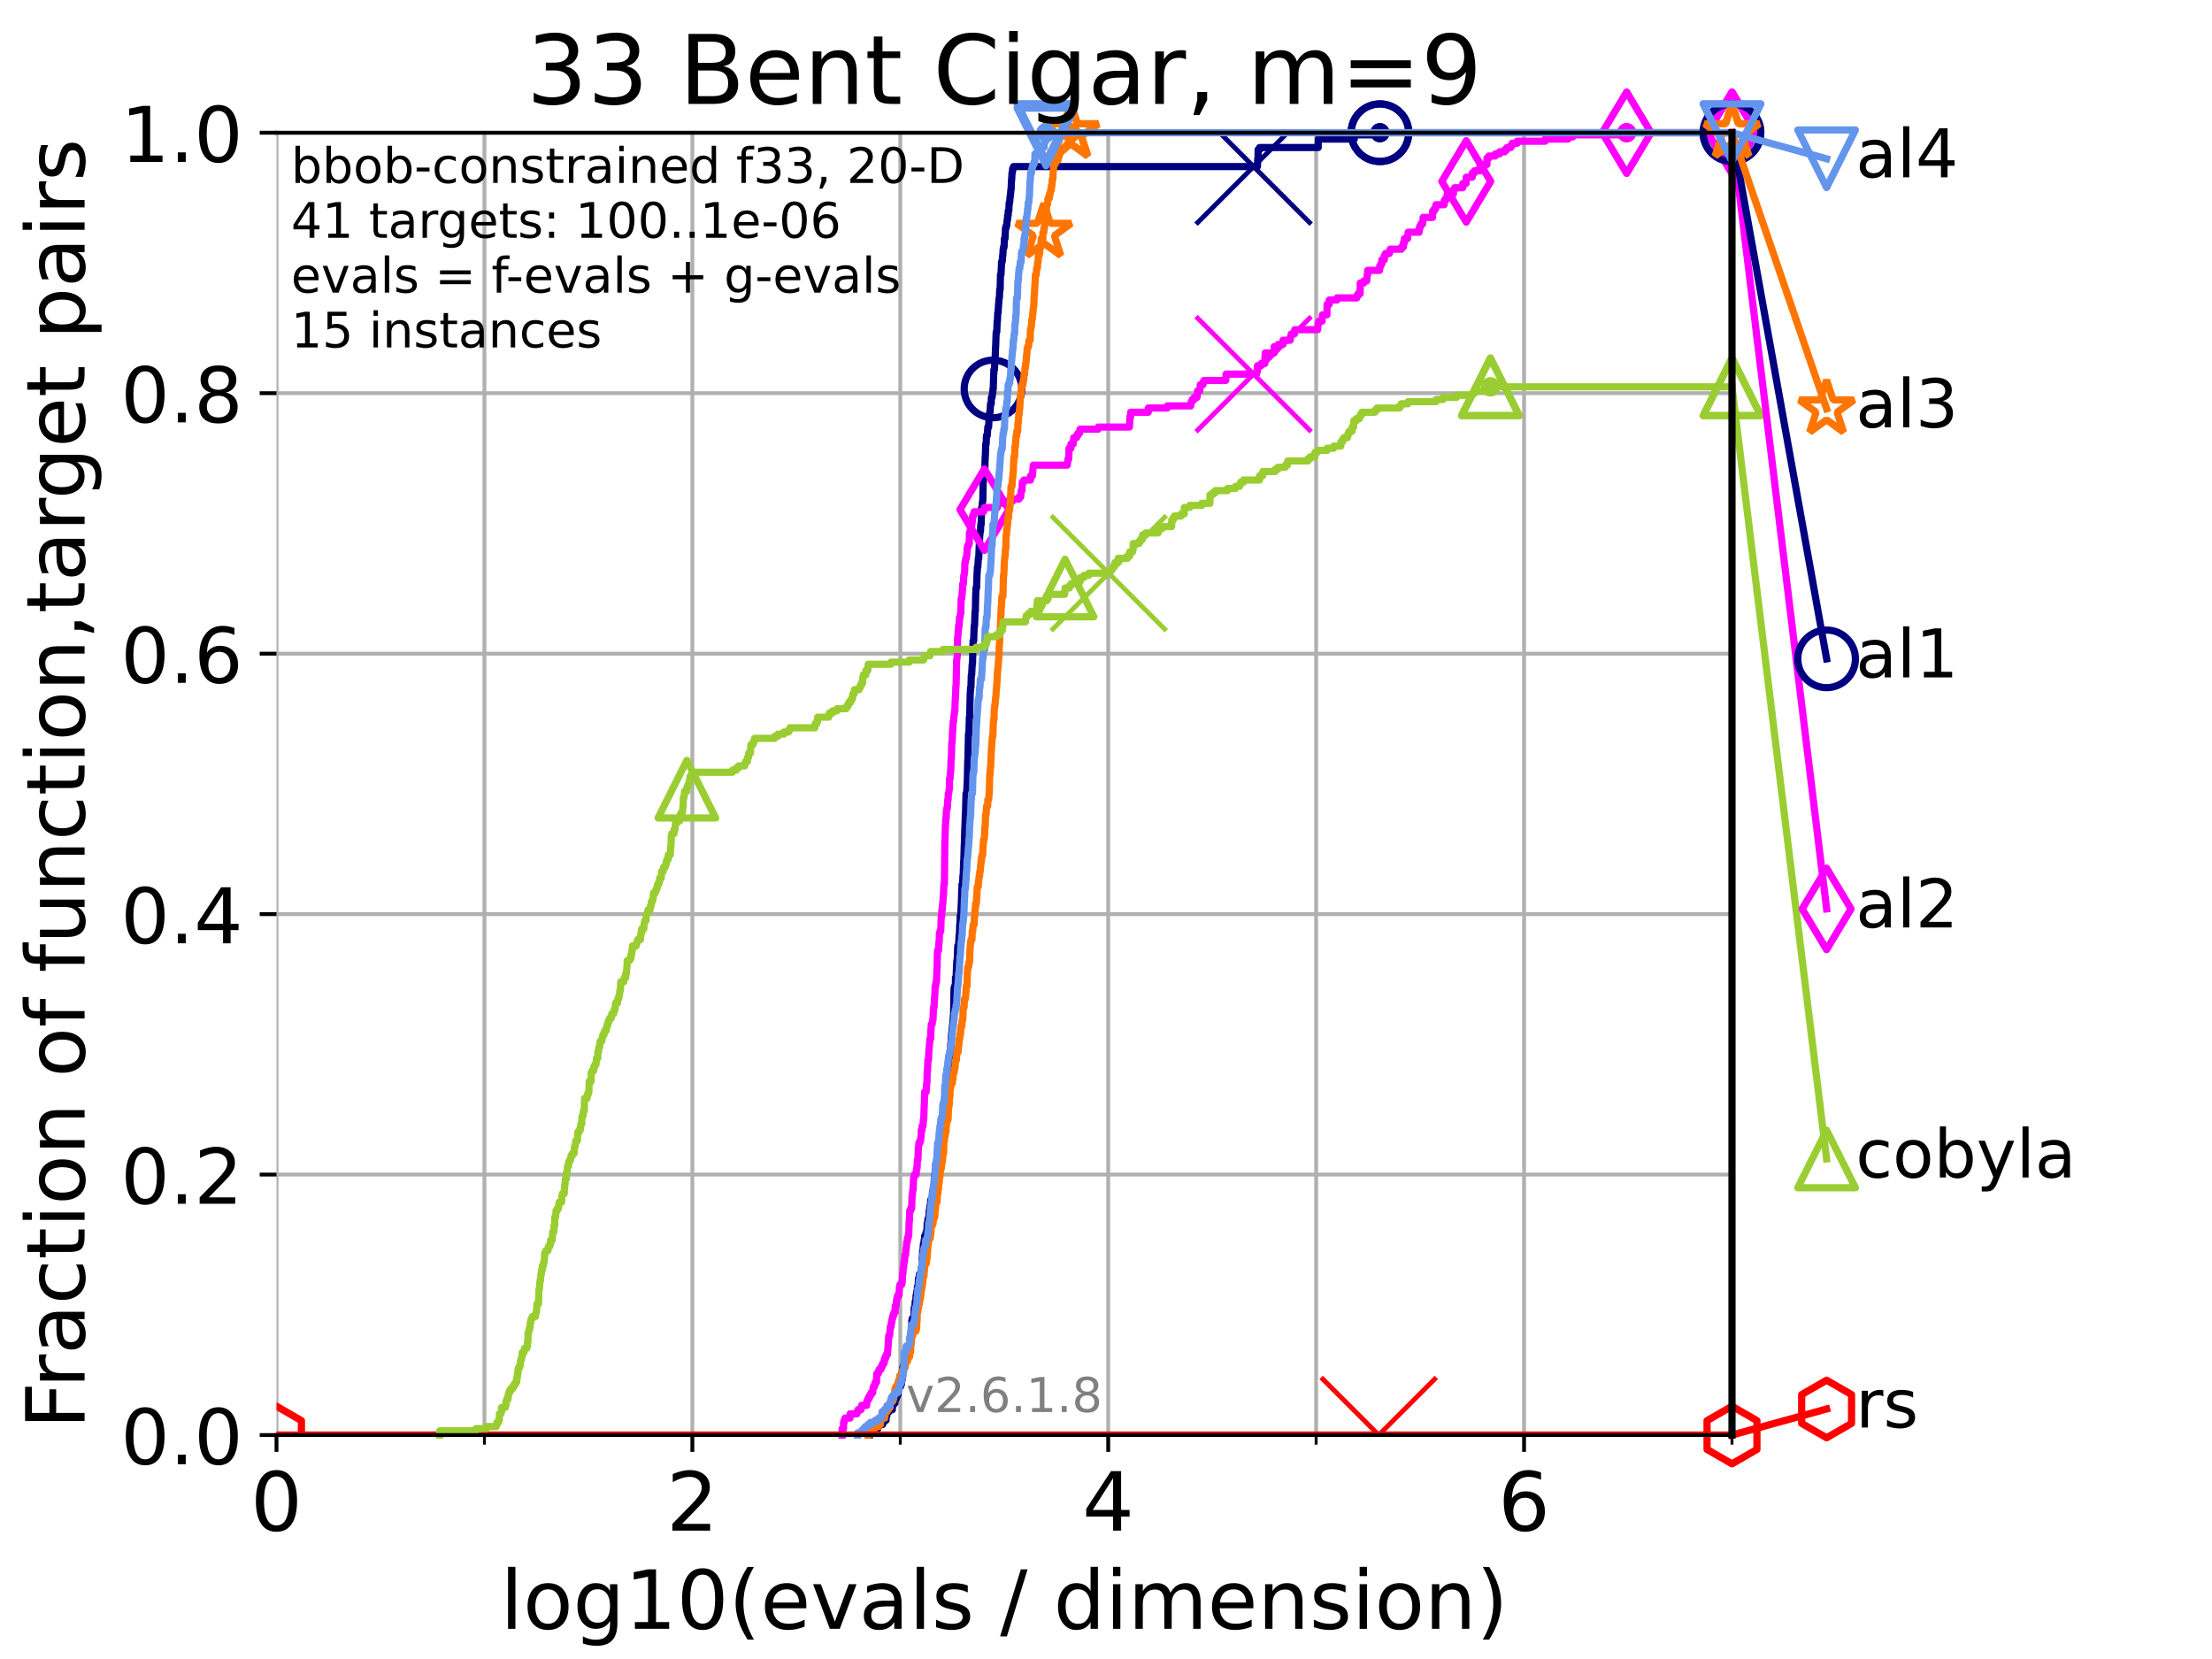 <?xml version="1.0" encoding="utf-8" standalone="no"?>
<!DOCTYPE svg PUBLIC "-//W3C//DTD SVG 1.1//EN"
  "http://www.w3.org/Graphics/SVG/1.1/DTD/svg11.dtd">
<!-- Created with matplotlib (https://matplotlib.org/) -->
<svg height="345.6pt" version="1.1" viewBox="0 0 460.8 345.6" width="460.8pt" xmlns="http://www.w3.org/2000/svg" xmlns:xlink="http://www.w3.org/1999/xlink">
 <defs>
  <style type="text/css">*{stroke-linecap:butt;stroke-linejoin:round;}</style>
 </defs>
 <g id="figure_1">
  <g id="patch_1">
   <path d="M 0 345.6 
L 460.8 345.6 
L 460.8 0 
L 0 0 
z
" style="fill:#ffffff;"/>
  </g>
  <g id="axes_1">
   <g id="patch_2">
    <path d="M 57.6 298.944 
L 360.806 298.944 
L 360.806 27.648 
L 57.6 27.648 
z
" style="fill:#ffffff;"/>
   </g>
   <g id="matplotlib.axis_1">
    <g id="xtick_1">
     <g id="line2d_1">
      <path clip-path="url(#p9fe533b21b)" d="M 57.6 298.944 
L 57.6 27.648 
" style="fill:none;stroke:#b0b0b0;stroke-linecap:square;stroke-width:0.8;"/>
     </g>
     <g id="line2d_2">
      <defs>
       <path d="M 0 0 
L 0 3.5 
" id="ma9ba1f091b" style="stroke:#000000;stroke-width:0.8;"/>
      </defs>
      <g>
       <use style="stroke:#000000;stroke-width:0.8;" x="57.6" xlink:href="#ma9ba1f091b" y="298.944"/>
      </g>
     </g>
     <g id="text_1">
      <!-- 0 -->
      <g transform="translate(52.192 318.861)scale(0.17 -0.17)">
       <defs>
        <path d="M 31.781 66.406 
Q 24.172 66.406 20.328 58.906 
Q 16.5 51.422 16.5 36.375 
Q 16.5 21.391 20.328 13.891 
Q 24.172 6.391 31.781 6.391 
Q 39.453 6.391 43.281 13.891 
Q 47.125 21.391 47.125 36.375 
Q 47.125 51.422 43.281 58.906 
Q 39.453 66.406 31.781 66.406 
z
M 31.781 74.219 
Q 44.047 74.219 50.516 64.516 
Q 56.984 54.828 56.984 36.375 
Q 56.984 17.969 50.516 8.266 
Q 44.047 -1.422 31.781 -1.422 
Q 19.531 -1.422 13.062 8.266 
Q 6.594 17.969 6.594 36.375 
Q 6.594 54.828 13.062 64.516 
Q 19.531 74.219 31.781 74.219 
z
" id="DejaVuSans-48"/>
       </defs>
       <use xlink:href="#DejaVuSans-48"/>
      </g>
     </g>
    </g>
    <g id="xtick_2">
     <g id="line2d_3">
      <path clip-path="url(#p9fe533b21b)" d="M 144.23 298.944 
L 144.23 27.648 
" style="fill:none;stroke:#b0b0b0;stroke-linecap:square;stroke-width:0.8;"/>
     </g>
     <g id="line2d_4">
      <g>
       <use style="stroke:#000000;stroke-width:0.8;" x="144.23" xlink:href="#ma9ba1f091b" y="298.944"/>
      </g>
     </g>
     <g id="text_2">
      <!-- 2 -->
      <g transform="translate(138.822 318.861)scale(0.17 -0.17)">
       <defs>
        <path d="M 19.188 8.297 
L 53.609 8.297 
L 53.609 0 
L 7.328 0 
L 7.328 8.297 
Q 12.938 14.109 22.625 23.891 
Q 32.328 33.688 34.812 36.531 
Q 39.547 41.844 41.422 45.531 
Q 43.312 49.219 43.312 52.781 
Q 43.312 58.594 39.234 62.25 
Q 35.156 65.922 28.609 65.922 
Q 23.969 65.922 18.812 64.312 
Q 13.672 62.703 7.812 59.422 
L 7.812 69.391 
Q 13.766 71.781 18.938 73 
Q 24.125 74.219 28.422 74.219 
Q 39.75 74.219 46.484 68.547 
Q 53.219 62.891 53.219 53.422 
Q 53.219 48.922 51.531 44.891 
Q 49.859 40.875 45.406 35.406 
Q 44.188 33.984 37.641 27.219 
Q 31.109 20.453 19.188 8.297 
z
" id="DejaVuSans-50"/>
       </defs>
       <use xlink:href="#DejaVuSans-50"/>
      </g>
     </g>
    </g>
    <g id="xtick_3">
     <g id="line2d_5">
      <path clip-path="url(#p9fe533b21b)" d="M 230.861 298.944 
L 230.861 27.648 
" style="fill:none;stroke:#b0b0b0;stroke-linecap:square;stroke-width:0.8;"/>
     </g>
     <g id="line2d_6">
      <g>
       <use style="stroke:#000000;stroke-width:0.8;" x="230.861" xlink:href="#ma9ba1f091b" y="298.944"/>
      </g>
     </g>
     <g id="text_3">
      <!-- 4 -->
      <g transform="translate(225.453 318.861)scale(0.17 -0.17)">
       <defs>
        <path d="M 37.797 64.312 
L 12.891 25.391 
L 37.797 25.391 
z
M 35.203 72.906 
L 47.609 72.906 
L 47.609 25.391 
L 58.016 25.391 
L 58.016 17.188 
L 47.609 17.188 
L 47.609 0 
L 37.797 0 
L 37.797 17.188 
L 4.891 17.188 
L 4.891 26.703 
z
" id="DejaVuSans-52"/>
       </defs>
       <use xlink:href="#DejaVuSans-52"/>
      </g>
     </g>
    </g>
    <g id="xtick_4">
     <g id="line2d_7">
      <path clip-path="url(#p9fe533b21b)" d="M 317.491 298.944 
L 317.491 27.648 
" style="fill:none;stroke:#b0b0b0;stroke-linecap:square;stroke-width:0.8;"/>
     </g>
     <g id="line2d_8">
      <g>
       <use style="stroke:#000000;stroke-width:0.8;" x="317.491" xlink:href="#ma9ba1f091b" y="298.944"/>
      </g>
     </g>
     <g id="text_4">
      <!-- 6 -->
      <g transform="translate(312.083 318.861)scale(0.17 -0.17)">
       <defs>
        <path d="M 33.016 40.375 
Q 26.375 40.375 22.484 35.828 
Q 18.609 31.297 18.609 23.391 
Q 18.609 15.531 22.484 10.953 
Q 26.375 6.391 33.016 6.391 
Q 39.656 6.391 43.531 10.953 
Q 47.406 15.531 47.406 23.391 
Q 47.406 31.297 43.531 35.828 
Q 39.656 40.375 33.016 40.375 
z
M 52.594 71.297 
L 52.594 62.312 
Q 48.875 64.062 45.094 64.984 
Q 41.312 65.922 37.594 65.922 
Q 27.828 65.922 22.672 59.328 
Q 17.531 52.734 16.797 39.406 
Q 19.672 43.656 24.016 45.922 
Q 28.375 48.188 33.594 48.188 
Q 44.578 48.188 50.953 41.516 
Q 57.328 34.859 57.328 23.391 
Q 57.328 12.156 50.688 5.359 
Q 44.047 -1.422 33.016 -1.422 
Q 20.359 -1.422 13.672 8.266 
Q 6.984 17.969 6.984 36.375 
Q 6.984 53.656 15.188 63.938 
Q 23.391 74.219 37.203 74.219 
Q 40.922 74.219 44.703 73.484 
Q 48.484 72.75 52.594 71.297 
z
" id="DejaVuSans-54"/>
       </defs>
       <use xlink:href="#DejaVuSans-54"/>
      </g>
     </g>
    </g>
    <g id="xtick_5">
     <g id="line2d_9">
      <path clip-path="url(#p9fe533b21b)" d="M 100.915 298.944 
L 100.915 27.648 
" style="fill:none;stroke:#b0b0b0;stroke-linecap:square;stroke-width:0.8;"/>
     </g>
     <g id="line2d_10">
      <defs>
       <path d="M 0 0 
L 0 2 
" id="m8c81383044" style="stroke:#000000;stroke-width:0.6;"/>
      </defs>
      <g>
       <use style="stroke:#000000;stroke-width:0.6;" x="100.915" xlink:href="#m8c81383044" y="298.944"/>
      </g>
     </g>
    </g>
    <g id="xtick_6">
     <g id="line2d_11">
      <path clip-path="url(#p9fe533b21b)" d="M 187.546 298.944 
L 187.546 27.648 
" style="fill:none;stroke:#b0b0b0;stroke-linecap:square;stroke-width:0.8;"/>
     </g>
     <g id="line2d_12">
      <g>
       <use style="stroke:#000000;stroke-width:0.6;" x="187.546" xlink:href="#m8c81383044" y="298.944"/>
      </g>
     </g>
    </g>
    <g id="xtick_7">
     <g id="line2d_13">
      <path clip-path="url(#p9fe533b21b)" d="M 274.176 298.944 
L 274.176 27.648 
" style="fill:none;stroke:#b0b0b0;stroke-linecap:square;stroke-width:0.8;"/>
     </g>
     <g id="line2d_14">
      <g>
       <use style="stroke:#000000;stroke-width:0.6;" x="274.176" xlink:href="#m8c81383044" y="298.944"/>
      </g>
     </g>
    </g>
    <g id="xtick_8">
     <g id="line2d_15">
      <path clip-path="url(#p9fe533b21b)" d="M 360.806 298.944 
L 360.806 27.648 
" style="fill:none;stroke:#b0b0b0;stroke-linecap:square;stroke-width:0.8;"/>
     </g>
     <g id="line2d_16">
      <g>
       <use style="stroke:#000000;stroke-width:0.6;" x="360.806" xlink:href="#m8c81383044" y="298.944"/>
      </g>
     </g>
    </g>
    <g id="text_5">
     <!-- log10(evals / dimension) -->
     <g transform="translate(104.239 339.314)scale(0.17 -0.17)">
      <defs>
       <path d="M 9.422 75.984 
L 18.406 75.984 
L 18.406 0 
L 9.422 0 
z
" id="DejaVuSans-108"/>
       <path d="M 30.609 48.391 
Q 23.391 48.391 19.188 42.75 
Q 14.984 37.109 14.984 27.297 
Q 14.984 17.484 19.156 11.844 
Q 23.344 6.203 30.609 6.203 
Q 37.797 6.203 41.984 11.859 
Q 46.188 17.531 46.188 27.297 
Q 46.188 37.016 41.984 42.703 
Q 37.797 48.391 30.609 48.391 
z
M 30.609 56 
Q 42.328 56 49.016 48.375 
Q 55.719 40.766 55.719 27.297 
Q 55.719 13.875 49.016 6.219 
Q 42.328 -1.422 30.609 -1.422 
Q 18.844 -1.422 12.172 6.219 
Q 5.516 13.875 5.516 27.297 
Q 5.516 40.766 12.172 48.375 
Q 18.844 56 30.609 56 
z
" id="DejaVuSans-111"/>
       <path d="M 45.406 27.984 
Q 45.406 37.75 41.375 43.109 
Q 37.359 48.484 30.078 48.484 
Q 22.859 48.484 18.828 43.109 
Q 14.797 37.75 14.797 27.984 
Q 14.797 18.266 18.828 12.891 
Q 22.859 7.516 30.078 7.516 
Q 37.359 7.516 41.375 12.891 
Q 45.406 18.266 45.406 27.984 
z
M 54.391 6.781 
Q 54.391 -7.172 48.188 -13.984 
Q 42 -20.797 29.203 -20.797 
Q 24.469 -20.797 20.266 -20.094 
Q 16.062 -19.391 12.109 -17.922 
L 12.109 -9.188 
Q 16.062 -11.328 19.922 -12.344 
Q 23.781 -13.375 27.781 -13.375 
Q 36.625 -13.375 41.016 -8.766 
Q 45.406 -4.156 45.406 5.172 
L 45.406 9.625 
Q 42.625 4.781 38.281 2.391 
Q 33.938 0 27.875 0 
Q 17.828 0 11.672 7.656 
Q 5.516 15.328 5.516 27.984 
Q 5.516 40.672 11.672 48.328 
Q 17.828 56 27.875 56 
Q 33.938 56 38.281 53.609 
Q 42.625 51.219 45.406 46.391 
L 45.406 54.688 
L 54.391 54.688 
z
" id="DejaVuSans-103"/>
       <path d="M 12.406 8.297 
L 28.516 8.297 
L 28.516 63.922 
L 10.984 60.406 
L 10.984 69.391 
L 28.422 72.906 
L 38.281 72.906 
L 38.281 8.297 
L 54.391 8.297 
L 54.391 0 
L 12.406 0 
z
" id="DejaVuSans-49"/>
       <path d="M 31 75.875 
Q 24.469 64.656 21.281 53.656 
Q 18.109 42.672 18.109 31.391 
Q 18.109 20.125 21.312 9.062 
Q 24.516 -2 31 -13.188 
L 23.188 -13.188 
Q 15.875 -1.703 12.234 9.375 
Q 8.594 20.453 8.594 31.391 
Q 8.594 42.281 12.203 53.312 
Q 15.828 64.359 23.188 75.875 
z
" id="DejaVuSans-40"/>
       <path d="M 56.203 29.594 
L 56.203 25.203 
L 14.891 25.203 
Q 15.484 15.922 20.484 11.062 
Q 25.484 6.203 34.422 6.203 
Q 39.594 6.203 44.453 7.469 
Q 49.312 8.734 54.109 11.281 
L 54.109 2.781 
Q 49.266 0.734 44.188 -0.344 
Q 39.109 -1.422 33.891 -1.422 
Q 20.797 -1.422 13.156 6.188 
Q 5.516 13.812 5.516 26.812 
Q 5.516 40.234 12.766 48.109 
Q 20.016 56 32.328 56 
Q 43.359 56 49.781 48.891 
Q 56.203 41.797 56.203 29.594 
z
M 47.219 32.234 
Q 47.125 39.594 43.094 43.984 
Q 39.062 48.391 32.422 48.391 
Q 24.906 48.391 20.391 44.141 
Q 15.875 39.891 15.188 32.172 
z
" id="DejaVuSans-101"/>
       <path d="M 2.984 54.688 
L 12.5 54.688 
L 29.594 8.797 
L 46.688 54.688 
L 56.203 54.688 
L 35.688 0 
L 23.484 0 
z
" id="DejaVuSans-118"/>
       <path d="M 34.281 27.484 
Q 23.391 27.484 19.188 25 
Q 14.984 22.516 14.984 16.5 
Q 14.984 11.719 18.141 8.906 
Q 21.297 6.109 26.703 6.109 
Q 34.188 6.109 38.703 11.406 
Q 43.219 16.703 43.219 25.484 
L 43.219 27.484 
z
M 52.203 31.203 
L 52.203 0 
L 43.219 0 
L 43.219 8.297 
Q 40.141 3.328 35.547 0.953 
Q 30.953 -1.422 24.312 -1.422 
Q 15.922 -1.422 10.953 3.297 
Q 6 8.016 6 15.922 
Q 6 25.141 12.172 29.828 
Q 18.359 34.516 30.609 34.516 
L 43.219 34.516 
L 43.219 35.406 
Q 43.219 41.609 39.141 45 
Q 35.062 48.391 27.688 48.391 
Q 23 48.391 18.547 47.266 
Q 14.109 46.141 10.016 43.891 
L 10.016 52.203 
Q 14.938 54.109 19.578 55.047 
Q 24.219 56 28.609 56 
Q 40.484 56 46.344 49.844 
Q 52.203 43.703 52.203 31.203 
z
" id="DejaVuSans-97"/>
       <path d="M 44.281 53.078 
L 44.281 44.578 
Q 40.484 46.531 36.375 47.5 
Q 32.281 48.484 27.875 48.484 
Q 21.188 48.484 17.844 46.438 
Q 14.5 44.391 14.5 40.281 
Q 14.5 37.156 16.891 35.375 
Q 19.281 33.594 26.516 31.984 
L 29.594 31.297 
Q 39.156 29.25 43.188 25.516 
Q 47.219 21.781 47.219 15.094 
Q 47.219 7.469 41.188 3.016 
Q 35.156 -1.422 24.609 -1.422 
Q 20.219 -1.422 15.453 -0.562 
Q 10.688 0.297 5.422 2 
L 5.422 11.281 
Q 10.406 8.688 15.234 7.391 
Q 20.062 6.109 24.812 6.109 
Q 31.156 6.109 34.562 8.281 
Q 37.984 10.453 37.984 14.406 
Q 37.984 18.062 35.516 20.016 
Q 33.062 21.969 24.703 23.781 
L 21.578 24.516 
Q 13.234 26.266 9.516 29.906 
Q 5.812 33.547 5.812 39.891 
Q 5.812 47.609 11.281 51.797 
Q 16.75 56 26.812 56 
Q 31.781 56 36.172 55.266 
Q 40.578 54.547 44.281 53.078 
z
" id="DejaVuSans-115"/>
       <path id="DejaVuSans-32"/>
       <path d="M 25.391 72.906 
L 33.688 72.906 
L 8.297 -9.281 
L 0 -9.281 
z
" id="DejaVuSans-47"/>
       <path d="M 45.406 46.391 
L 45.406 75.984 
L 54.391 75.984 
L 54.391 0 
L 45.406 0 
L 45.406 8.203 
Q 42.578 3.328 38.25 0.953 
Q 33.938 -1.422 27.875 -1.422 
Q 17.969 -1.422 11.734 6.484 
Q 5.516 14.406 5.516 27.297 
Q 5.516 40.188 11.734 48.094 
Q 17.969 56 27.875 56 
Q 33.938 56 38.25 53.625 
Q 42.578 51.266 45.406 46.391 
z
M 14.797 27.297 
Q 14.797 17.391 18.875 11.75 
Q 22.953 6.109 30.078 6.109 
Q 37.203 6.109 41.297 11.75 
Q 45.406 17.391 45.406 27.297 
Q 45.406 37.203 41.297 42.844 
Q 37.203 48.484 30.078 48.484 
Q 22.953 48.484 18.875 42.844 
Q 14.797 37.203 14.797 27.297 
z
" id="DejaVuSans-100"/>
       <path d="M 9.422 54.688 
L 18.406 54.688 
L 18.406 0 
L 9.422 0 
z
M 9.422 75.984 
L 18.406 75.984 
L 18.406 64.594 
L 9.422 64.594 
z
" id="DejaVuSans-105"/>
       <path d="M 52 44.188 
Q 55.375 50.25 60.062 53.125 
Q 64.75 56 71.094 56 
Q 79.641 56 84.281 50.016 
Q 88.922 44.047 88.922 33.016 
L 88.922 0 
L 79.891 0 
L 79.891 32.719 
Q 79.891 40.578 77.094 44.375 
Q 74.312 48.188 68.609 48.188 
Q 61.625 48.188 57.562 43.547 
Q 53.516 38.922 53.516 30.906 
L 53.516 0 
L 44.484 0 
L 44.484 32.719 
Q 44.484 40.625 41.703 44.406 
Q 38.922 48.188 33.109 48.188 
Q 26.219 48.188 22.156 43.531 
Q 18.109 38.875 18.109 30.906 
L 18.109 0 
L 9.078 0 
L 9.078 54.688 
L 18.109 54.688 
L 18.109 46.188 
Q 21.188 51.219 25.484 53.609 
Q 29.781 56 35.688 56 
Q 41.656 56 45.828 52.969 
Q 50 49.953 52 44.188 
z
" id="DejaVuSans-109"/>
       <path d="M 54.891 33.016 
L 54.891 0 
L 45.906 0 
L 45.906 32.719 
Q 45.906 40.484 42.875 44.328 
Q 39.844 48.188 33.797 48.188 
Q 26.516 48.188 22.312 43.547 
Q 18.109 38.922 18.109 30.906 
L 18.109 0 
L 9.078 0 
L 9.078 54.688 
L 18.109 54.688 
L 18.109 46.188 
Q 21.344 51.125 25.703 53.562 
Q 30.078 56 35.797 56 
Q 45.219 56 50.047 50.172 
Q 54.891 44.344 54.891 33.016 
z
" id="DejaVuSans-110"/>
       <path d="M 8.016 75.875 
L 15.828 75.875 
Q 23.141 64.359 26.781 53.312 
Q 30.422 42.281 30.422 31.391 
Q 30.422 20.453 26.781 9.375 
Q 23.141 -1.703 15.828 -13.188 
L 8.016 -13.188 
Q 14.5 -2 17.703 9.062 
Q 20.906 20.125 20.906 31.391 
Q 20.906 42.672 17.703 53.656 
Q 14.5 64.656 8.016 75.875 
z
" id="DejaVuSans-41"/>
      </defs>
      <use xlink:href="#DejaVuSans-108"/>
      <use x="27.783" xlink:href="#DejaVuSans-111"/>
      <use x="88.965" xlink:href="#DejaVuSans-103"/>
      <use x="152.441" xlink:href="#DejaVuSans-49"/>
      <use x="216.064" xlink:href="#DejaVuSans-48"/>
      <use x="279.688" xlink:href="#DejaVuSans-40"/>
      <use x="318.701" xlink:href="#DejaVuSans-101"/>
      <use x="380.225" xlink:href="#DejaVuSans-118"/>
      <use x="439.404" xlink:href="#DejaVuSans-97"/>
      <use x="500.684" xlink:href="#DejaVuSans-108"/>
      <use x="528.467" xlink:href="#DejaVuSans-115"/>
      <use x="580.566" xlink:href="#DejaVuSans-32"/>
      <use x="612.354" xlink:href="#DejaVuSans-47"/>
      <use x="646.045" xlink:href="#DejaVuSans-32"/>
      <use x="677.832" xlink:href="#DejaVuSans-100"/>
      <use x="741.309" xlink:href="#DejaVuSans-105"/>
      <use x="769.092" xlink:href="#DejaVuSans-109"/>
      <use x="866.504" xlink:href="#DejaVuSans-101"/>
      <use x="928.027" xlink:href="#DejaVuSans-110"/>
      <use x="991.406" xlink:href="#DejaVuSans-115"/>
      <use x="1043.506" xlink:href="#DejaVuSans-105"/>
      <use x="1071.289" xlink:href="#DejaVuSans-111"/>
      <use x="1132.471" xlink:href="#DejaVuSans-110"/>
      <use x="1195.85" xlink:href="#DejaVuSans-41"/>
     </g>
    </g>
   </g>
   <g id="matplotlib.axis_2">
    <g id="ytick_1">
     <g id="line2d_17">
      <path clip-path="url(#p9fe533b21b)" d="M 57.6 298.944 
L 360.806 298.944 
" style="fill:none;stroke:#b0b0b0;stroke-linecap:square;stroke-width:0.8;"/>
     </g>
     <g id="line2d_18">
      <defs>
       <path d="M 0 0 
L -3.5 0 
" id="m94f6ba203d" style="stroke:#000000;stroke-width:0.8;"/>
      </defs>
      <g>
       <use style="stroke:#000000;stroke-width:0.8;" x="57.6" xlink:href="#m94f6ba203d" y="298.944"/>
      </g>
     </g>
     <g id="text_6">
      <!-- 0.0 -->
      <g transform="translate(25.155 305.023)scale(0.16 -0.16)">
       <defs>
        <path d="M 10.688 12.406 
L 21 12.406 
L 21 0 
L 10.688 0 
z
" id="DejaVuSans-46"/>
       </defs>
       <use xlink:href="#DejaVuSans-48"/>
       <use x="63.623" xlink:href="#DejaVuSans-46"/>
       <use x="95.41" xlink:href="#DejaVuSans-48"/>
      </g>
     </g>
    </g>
    <g id="ytick_2">
     <g id="line2d_19">
      <path clip-path="url(#p9fe533b21b)" d="M 57.6 244.685 
L 360.806 244.685 
" style="fill:none;stroke:#b0b0b0;stroke-linecap:square;stroke-width:0.8;"/>
     </g>
     <g id="line2d_20">
      <g>
       <use style="stroke:#000000;stroke-width:0.8;" x="57.6" xlink:href="#m94f6ba203d" y="244.685"/>
      </g>
     </g>
     <g id="text_7">
      <!-- 0.2 -->
      <g transform="translate(25.155 250.764)scale(0.16 -0.16)">
       <use xlink:href="#DejaVuSans-48"/>
       <use x="63.623" xlink:href="#DejaVuSans-46"/>
       <use x="95.41" xlink:href="#DejaVuSans-50"/>
      </g>
     </g>
    </g>
    <g id="ytick_3">
     <g id="line2d_21">
      <path clip-path="url(#p9fe533b21b)" d="M 57.6 190.426 
L 360.806 190.426 
" style="fill:none;stroke:#b0b0b0;stroke-linecap:square;stroke-width:0.8;"/>
     </g>
     <g id="line2d_22">
      <g>
       <use style="stroke:#000000;stroke-width:0.8;" x="57.6" xlink:href="#m94f6ba203d" y="190.426"/>
      </g>
     </g>
     <g id="text_8">
      <!-- 0.4 -->
      <g transform="translate(25.155 196.504)scale(0.16 -0.16)">
       <use xlink:href="#DejaVuSans-48"/>
       <use x="63.623" xlink:href="#DejaVuSans-46"/>
       <use x="95.41" xlink:href="#DejaVuSans-52"/>
      </g>
     </g>
    </g>
    <g id="ytick_4">
     <g id="line2d_23">
      <path clip-path="url(#p9fe533b21b)" d="M 57.6 136.166 
L 360.806 136.166 
" style="fill:none;stroke:#b0b0b0;stroke-linecap:square;stroke-width:0.8;"/>
     </g>
     <g id="line2d_24">
      <g>
       <use style="stroke:#000000;stroke-width:0.8;" x="57.6" xlink:href="#m94f6ba203d" y="136.166"/>
      </g>
     </g>
     <g id="text_9">
      <!-- 0.6 -->
      <g transform="translate(25.155 142.245)scale(0.16 -0.16)">
       <use xlink:href="#DejaVuSans-48"/>
       <use x="63.623" xlink:href="#DejaVuSans-46"/>
       <use x="95.41" xlink:href="#DejaVuSans-54"/>
      </g>
     </g>
    </g>
    <g id="ytick_5">
     <g id="line2d_25">
      <path clip-path="url(#p9fe533b21b)" d="M 57.6 81.907 
L 360.806 81.907 
" style="fill:none;stroke:#b0b0b0;stroke-linecap:square;stroke-width:0.8;"/>
     </g>
     <g id="line2d_26">
      <g>
       <use style="stroke:#000000;stroke-width:0.8;" x="57.6" xlink:href="#m94f6ba203d" y="81.907"/>
      </g>
     </g>
     <g id="text_10">
      <!-- 0.8 -->
      <g transform="translate(25.155 87.986)scale(0.16 -0.16)">
       <defs>
        <path d="M 31.781 34.625 
Q 24.75 34.625 20.719 30.859 
Q 16.703 27.094 16.703 20.516 
Q 16.703 13.922 20.719 10.156 
Q 24.75 6.391 31.781 6.391 
Q 38.812 6.391 42.859 10.172 
Q 46.922 13.969 46.922 20.516 
Q 46.922 27.094 42.891 30.859 
Q 38.875 34.625 31.781 34.625 
z
M 21.922 38.812 
Q 15.578 40.375 12.031 44.719 
Q 8.5 49.078 8.5 55.328 
Q 8.5 64.062 14.719 69.141 
Q 20.953 74.219 31.781 74.219 
Q 42.672 74.219 48.875 69.141 
Q 55.078 64.062 55.078 55.328 
Q 55.078 49.078 51.531 44.719 
Q 48 40.375 41.703 38.812 
Q 48.828 37.156 52.797 32.312 
Q 56.781 27.484 56.781 20.516 
Q 56.781 9.906 50.312 4.234 
Q 43.844 -1.422 31.781 -1.422 
Q 19.734 -1.422 13.25 4.234 
Q 6.781 9.906 6.781 20.516 
Q 6.781 27.484 10.781 32.312 
Q 14.797 37.156 21.922 38.812 
z
M 18.312 54.391 
Q 18.312 48.734 21.844 45.562 
Q 25.391 42.391 31.781 42.391 
Q 38.141 42.391 41.719 45.562 
Q 45.312 48.734 45.312 54.391 
Q 45.312 60.062 41.719 63.234 
Q 38.141 66.406 31.781 66.406 
Q 25.391 66.406 21.844 63.234 
Q 18.312 60.062 18.312 54.391 
z
" id="DejaVuSans-56"/>
       </defs>
       <use xlink:href="#DejaVuSans-48"/>
       <use x="63.623" xlink:href="#DejaVuSans-46"/>
       <use x="95.41" xlink:href="#DejaVuSans-56"/>
      </g>
     </g>
    </g>
    <g id="ytick_6">
     <g id="line2d_27">
      <path clip-path="url(#p9fe533b21b)" d="M 57.6 27.648 
L 360.806 27.648 
" style="fill:none;stroke:#b0b0b0;stroke-linecap:square;stroke-width:0.8;"/>
     </g>
     <g id="line2d_28">
      <g>
       <use style="stroke:#000000;stroke-width:0.8;" x="57.6" xlink:href="#m94f6ba203d" y="27.648"/>
      </g>
     </g>
     <g id="text_11">
      <!-- 1.0 -->
      <g transform="translate(25.155 33.727)scale(0.16 -0.16)">
       <use xlink:href="#DejaVuSans-49"/>
       <use x="63.623" xlink:href="#DejaVuSans-46"/>
       <use x="95.41" xlink:href="#DejaVuSans-48"/>
      </g>
     </g>
    </g>
    <g id="text_12">
     <!-- Fraction of function,target pairs -->
     <g transform="translate(17.62 297.681)rotate(-90)scale(0.17 -0.17)">
      <defs>
       <path d="M 9.812 72.906 
L 51.703 72.906 
L 51.703 64.594 
L 19.672 64.594 
L 19.672 43.109 
L 48.578 43.109 
L 48.578 34.812 
L 19.672 34.812 
L 19.672 0 
L 9.812 0 
z
" id="DejaVuSans-70"/>
       <path d="M 41.109 46.297 
Q 39.594 47.172 37.812 47.578 
Q 36.031 48 33.891 48 
Q 26.266 48 22.188 43.047 
Q 18.109 38.094 18.109 28.812 
L 18.109 0 
L 9.078 0 
L 9.078 54.688 
L 18.109 54.688 
L 18.109 46.188 
Q 20.953 51.172 25.484 53.578 
Q 30.031 56 36.531 56 
Q 37.453 56 38.578 55.875 
Q 39.703 55.766 41.062 55.516 
z
" id="DejaVuSans-114"/>
       <path d="M 48.781 52.594 
L 48.781 44.188 
Q 44.969 46.297 41.141 47.344 
Q 37.312 48.391 33.406 48.391 
Q 24.656 48.391 19.812 42.844 
Q 14.984 37.312 14.984 27.297 
Q 14.984 17.281 19.812 11.734 
Q 24.656 6.203 33.406 6.203 
Q 37.312 6.203 41.141 7.25 
Q 44.969 8.297 48.781 10.406 
L 48.781 2.094 
Q 45.016 0.344 40.984 -0.531 
Q 36.969 -1.422 32.422 -1.422 
Q 20.062 -1.422 12.781 6.344 
Q 5.516 14.109 5.516 27.297 
Q 5.516 40.672 12.859 48.328 
Q 20.219 56 33.016 56 
Q 37.156 56 41.109 55.141 
Q 45.062 54.297 48.781 52.594 
z
" id="DejaVuSans-99"/>
       <path d="M 18.312 70.219 
L 18.312 54.688 
L 36.812 54.688 
L 36.812 47.703 
L 18.312 47.703 
L 18.312 18.016 
Q 18.312 11.328 20.141 9.422 
Q 21.969 7.516 27.594 7.516 
L 36.812 7.516 
L 36.812 0 
L 27.594 0 
Q 17.188 0 13.234 3.875 
Q 9.281 7.766 9.281 18.016 
L 9.281 47.703 
L 2.688 47.703 
L 2.688 54.688 
L 9.281 54.688 
L 9.281 70.219 
z
" id="DejaVuSans-116"/>
       <path d="M 37.109 75.984 
L 37.109 68.5 
L 28.516 68.5 
Q 23.688 68.5 21.797 66.547 
Q 19.922 64.594 19.922 59.516 
L 19.922 54.688 
L 34.719 54.688 
L 34.719 47.703 
L 19.922 47.703 
L 19.922 0 
L 10.891 0 
L 10.891 47.703 
L 2.297 47.703 
L 2.297 54.688 
L 10.891 54.688 
L 10.891 58.5 
Q 10.891 67.625 15.141 71.797 
Q 19.391 75.984 28.609 75.984 
z
" id="DejaVuSans-102"/>
       <path d="M 8.5 21.578 
L 8.5 54.688 
L 17.484 54.688 
L 17.484 21.922 
Q 17.484 14.156 20.5 10.266 
Q 23.531 6.391 29.594 6.391 
Q 36.859 6.391 41.078 11.031 
Q 45.312 15.672 45.312 23.688 
L 45.312 54.688 
L 54.297 54.688 
L 54.297 0 
L 45.312 0 
L 45.312 8.406 
Q 42.047 3.422 37.719 1 
Q 33.406 -1.422 27.688 -1.422 
Q 18.266 -1.422 13.375 4.438 
Q 8.5 10.297 8.5 21.578 
z
M 31.109 56 
z
" id="DejaVuSans-117"/>
       <path d="M 11.719 12.406 
L 22.016 12.406 
L 22.016 4 
L 14.016 -11.625 
L 7.719 -11.625 
L 11.719 4 
z
" id="DejaVuSans-44"/>
       <path d="M 18.109 8.203 
L 18.109 -20.797 
L 9.078 -20.797 
L 9.078 54.688 
L 18.109 54.688 
L 18.109 46.391 
Q 20.953 51.266 25.266 53.625 
Q 29.594 56 35.594 56 
Q 45.562 56 51.781 48.094 
Q 58.016 40.188 58.016 27.297 
Q 58.016 14.406 51.781 6.484 
Q 45.562 -1.422 35.594 -1.422 
Q 29.594 -1.422 25.266 0.953 
Q 20.953 3.328 18.109 8.203 
z
M 48.688 27.297 
Q 48.688 37.203 44.609 42.844 
Q 40.531 48.484 33.406 48.484 
Q 26.266 48.484 22.188 42.844 
Q 18.109 37.203 18.109 27.297 
Q 18.109 17.391 22.188 11.75 
Q 26.266 6.109 33.406 6.109 
Q 40.531 6.109 44.609 11.75 
Q 48.688 17.391 48.688 27.297 
z
" id="DejaVuSans-112"/>
      </defs>
      <use xlink:href="#DejaVuSans-70"/>
      <use x="50.27" xlink:href="#DejaVuSans-114"/>
      <use x="91.383" xlink:href="#DejaVuSans-97"/>
      <use x="152.662" xlink:href="#DejaVuSans-99"/>
      <use x="207.643" xlink:href="#DejaVuSans-116"/>
      <use x="246.852" xlink:href="#DejaVuSans-105"/>
      <use x="274.635" xlink:href="#DejaVuSans-111"/>
      <use x="335.816" xlink:href="#DejaVuSans-110"/>
      <use x="399.195" xlink:href="#DejaVuSans-32"/>
      <use x="430.982" xlink:href="#DejaVuSans-111"/>
      <use x="492.164" xlink:href="#DejaVuSans-102"/>
      <use x="527.369" xlink:href="#DejaVuSans-32"/>
      <use x="559.156" xlink:href="#DejaVuSans-102"/>
      <use x="594.361" xlink:href="#DejaVuSans-117"/>
      <use x="657.74" xlink:href="#DejaVuSans-110"/>
      <use x="721.119" xlink:href="#DejaVuSans-99"/>
      <use x="776.1" xlink:href="#DejaVuSans-116"/>
      <use x="815.309" xlink:href="#DejaVuSans-105"/>
      <use x="843.092" xlink:href="#DejaVuSans-111"/>
      <use x="904.273" xlink:href="#DejaVuSans-110"/>
      <use x="967.652" xlink:href="#DejaVuSans-44"/>
      <use x="999.439" xlink:href="#DejaVuSans-116"/>
      <use x="1038.648" xlink:href="#DejaVuSans-97"/>
      <use x="1099.928" xlink:href="#DejaVuSans-114"/>
      <use x="1139.291" xlink:href="#DejaVuSans-103"/>
      <use x="1202.768" xlink:href="#DejaVuSans-101"/>
      <use x="1264.291" xlink:href="#DejaVuSans-116"/>
      <use x="1303.5" xlink:href="#DejaVuSans-32"/>
      <use x="1335.287" xlink:href="#DejaVuSans-112"/>
      <use x="1398.764" xlink:href="#DejaVuSans-97"/>
      <use x="1460.043" xlink:href="#DejaVuSans-105"/>
      <use x="1487.826" xlink:href="#DejaVuSans-114"/>
      <use x="1528.939" xlink:href="#DejaVuSans-115"/>
     </g>
    </g>
   </g>
   <g id="line2d_29">
    <defs>
     <path d="M 0 1.5 
C 0.398 1.5 0.779 1.342 1.061 1.061 
C 1.342 0.779 1.5 0.398 1.5 0 
C 1.5 -0.398 1.342 -0.779 1.061 -1.061 
C 0.779 -1.342 0.398 -1.5 0 -1.5 
C -0.398 -1.5 -0.779 -1.342 -1.061 -1.061 
C -1.342 -0.779 -1.5 -0.398 -1.5 0 
C -1.5 0.398 -1.342 0.779 -1.061 1.061 
C -0.779 1.342 -0.398 1.5 0 1.5 
z
" id="m481084959b" style="stroke:#000080;"/>
    </defs>
    <g>
     <use style="fill:#000080;stroke:#000080;" x="287.464" xlink:href="#m481084959b" y="27.648"/>
     <use style="fill:#000080;stroke:#000080;" x="287.464" xlink:href="#m481084959b" y="27.648"/>
    </g>
   </g>
   <g id="line2d_30">
    <path d="M 181.083 298.944 
L 181.083 298.503 
L 182.205 298.503 
L 182.205 298.062 
L 182.322 298.062 
L 182.322 297.621 
L 182.87 297.621 
L 182.87 297.179 
L 183.082 297.179 
L 183.082 296.738 
L 183.873 296.738 
L 183.873 296.297 
L 184.091 296.297 
L 184.091 295.856 
L 184.587 295.856 
L 184.591 294.974 
L 184.74 294.974 
L 184.803 294.092 
L 185.204 294.092 
L 185.204 293.65 
L 185.896 293.65 
L 185.917 292.768 
L 186.098 292.768 
L 186.098 292.327 
L 186.423 292.327 
L 186.514 291.445 
L 186.686 291.445 
L 186.686 291.004 
L 186.855 291.004 
L 186.855 290.562 
L 187.061 290.562 
L 187.08 289.68 
L 187.174 289.68 
L 187.283 288.798 
L 187.638 288.798 
L 187.638 288.357 
L 187.79 288.357 
L 187.86 287.475 
L 187.939 287.475 
L 188.037 285.71 
L 188.055 285.71 
L 188.09 284.828 
L 188.241 284.828 
L 188.241 284.387 
L 188.366 284.387 
L 188.387 283.504 
L 188.729 283.504 
L 188.817 282.181 
L 188.877 282.181 
L 188.921 281.299 
L 189.195 281.299 
L 189.195 280.858 
L 189.314 280.858 
L 189.314 280.416 
L 189.493 280.416 
L 189.53 279.093 
L 189.638 279.093 
L 189.66 278.211 
L 189.791 278.211 
L 189.885 277.329 
L 189.909 277.329 
L 189.94 275.123 
L 190.029 275.123 
L 190.029 274.682 
L 190.402 274.682 
L 190.429 272.476 
L 190.593 272.476 
L 190.649 271.153 
L 190.762 271.153 
L 190.846 269.829 
L 190.921 269.829 
L 191.009 268.947 
L 191.1 268.947 
L 191.106 268.065 
L 191.27 268.065 
L 191.329 266.3 
L 191.518 266.3 
L 191.543 265.418 
L 191.86 265.418 
L 191.933 264.095 
L 192.041 264.095 
L 192.121 261.889 
L 192.158 261.889 
L 192.212 260.566 
L 192.284 260.566 
L 192.353 259.242 
L 192.46 259.242 
L 192.521 258.36 
L 192.6 258.36 
L 192.619 257.478 
L 192.834 257.478 
L 192.834 257.036 
L 192.952 257.036 
L 192.952 256.595 
L 193.097 256.595 
L 193.148 254.831 
L 193.228 254.831 
L 193.3 253.949 
L 193.501 253.949 
L 193.568 252.184 
L 193.642 252.184 
L 193.7 251.302 
L 193.807 251.302 
L 193.893 249.978 
L 194.066 249.978 
L 194.066 249.537 
L 194.198 249.537 
L 194.264 248.214 
L 194.364 248.214 
L 194.458 247.332 
L 194.555 247.332 
L 194.629 246.449 
L 194.673 246.449 
L 194.736 244.685 
L 194.822 244.685 
L 194.822 244.244 
L 194.991 244.244 
L 195.039 243.361 
L 195.122 243.361 
L 195.17 242.479 
L 195.281 242.479 
L 195.382 241.156 
L 195.456 241.156 
L 195.491 240.273 
L 195.619 240.273 
L 195.711 238.068 
L 195.805 238.068 
L 195.915 236.744 
L 195.957 236.744 
L 196.039 235.421 
L 196.082 235.421 
L 196.189 233.657 
L 196.404 233.657 
L 196.484 231.892 
L 196.607 231.892 
L 196.676 231.01 
L 196.731 231.01 
L 196.815 229.245 
L 196.846 229.245 
L 196.949 226.598 
L 197.081 226.598 
L 197.081 226.157 
L 197.225 226.157 
L 197.268 224.834 
L 197.447 224.834 
L 197.547 223.952 
L 197.573 223.952 
L 197.573 223.51 
L 197.702 223.51 
L 197.808 221.305 
L 197.829 221.305 
L 197.911 219.981 
L 198.007 219.981 
L 198.07 217.335 
L 198.127 217.335 
L 198.2 215.57 
L 198.238 215.57 
L 198.349 214.247 
L 198.376 214.247 
L 198.455 213.364 
L 198.502 213.364 
L 198.592 211.6 
L 198.639 211.6 
L 198.748 205.865 
L 198.864 205.865 
L 198.864 205.424 
L 199.024 205.424 
L 199.052 203.66 
L 199.172 203.66 
L 199.28 201.013 
L 199.289 201.013 
L 199.327 200.13 
L 199.402 200.13 
L 199.499 197.484 
L 199.522 197.484 
L 199.522 197.043 
L 199.688 197.043 
L 199.798 194.837 
L 199.859 194.837 
L 199.927 192.631 
L 199.995 192.631 
L 200.021 190.867 
L 200.132 190.867 
L 200.228 188.661 
L 200.252 188.661 
L 200.361 185.132 
L 200.391 185.132 
L 200.394 184.25 
L 200.526 184.25 
L 200.591 182.485 
L 200.643 182.485 
L 200.748 179.397 
L 200.775 179.397 
L 200.88 175.868 
L 200.896 175.868 
L 200.992 172.339 
L 201.01 172.339 
L 201.116 169.251 
L 201.134 169.251 
L 201.241 165.281 
L 201.383 165.281 
L 201.467 163.075 
L 201.5 163.075 
L 201.609 158.223 
L 201.638 158.223 
L 201.748 152.929 
L 201.837 152.929 
L 201.938 149.4 
L 202.001 149.4 
L 202.108 144.548 
L 202.121 144.548 
L 202.2 143.225 
L 202.264 143.225 
L 202.346 140.578 
L 202.418 140.578 
L 202.525 138.372 
L 202.589 138.372 
L 202.696 133.961 
L 202.708 133.961 
L 202.708 133.52 
L 202.828 133.52 
L 202.935 130.432 
L 203.015 130.432 
L 203.125 127.344 
L 203.18 127.344 
L 203.271 123.374 
L 203.295 123.374 
L 203.305 122.491 
L 203.439 122.491 
L 203.541 119.403 
L 203.564 119.403 
L 203.617 118.08 
L 203.7 118.08 
L 203.81 116.315 
L 203.888 116.315 
L 203.995 113.669 
L 204.002 113.669 
L 204.089 111.463 
L 204.122 111.463 
L 204.201 110.581 
L 204.262 110.581 
L 204.314 109.257 
L 204.391 109.257 
L 204.493 105.728 
L 204.572 105.728 
L 204.677 104.405 
L 204.735 104.405 
L 204.812 100.435 
L 204.853 100.435 
L 204.862 99.552 
L 204.996 99.552 
L 205.105 98.67 
L 205.137 98.67 
L 205.233 95.141 
L 205.259 95.141 
L 205.349 92.494 
L 205.433 92.494 
L 205.498 90.73 
L 205.663 90.73 
L 205.751 89.406 
L 205.777 89.406 
L 205.777 88.965 
L 205.945 88.965 
L 206.055 86.76 
L 206.094 86.76 
L 206.161 85.877 
L 206.256 85.877 
L 206.348 84.113 
L 206.493 84.113 
L 206.516 82.789 
L 206.679 82.789 
L 206.751 81.907 
L 206.793 81.907 
L 206.857 81.025 
L 206.913 81.025 
L 207.002 77.937 
L 207.03 77.937 
L 207.03 77.055 
L 207.158 77.055 
L 207.26 74.849 
L 207.298 74.849 
L 207.397 72.202 
L 207.415 72.202 
L 207.504 69.556 
L 207.536 69.556 
L 207.536 69.114 
L 207.65 69.114 
L 207.725 66.909 
L 207.774 66.909 
L 207.854 65.144 
L 207.919 65.144 
L 208.023 63.38 
L 208.032 63.38 
L 208.138 62.056 
L 208.194 62.056 
L 208.26 60.292 
L 208.351 60.292 
L 208.415 57.204 
L 208.523 57.204 
L 208.634 54.998 
L 208.634 54.998 
L 208.634 54.557 
L 208.767 54.557 
L 208.869 53.234 
L 208.905 53.234 
L 208.974 51.91 
L 209.047 51.91 
L 209.047 51.469 
L 209.166 51.469 
L 209.235 49.705 
L 209.361 49.705 
L 209.465 47.499 
L 209.585 47.499 
L 209.585 47.058 
L 209.713 47.058 
L 209.813 45.734 
L 209.901 45.734 
L 209.911 44.852 
L 210.03 44.852 
L 210.03 43.97 
L 210.15 43.97 
L 210.236 42.205 
L 210.325 42.205 
L 210.428 40.882 
L 210.479 40.882 
L 210.577 39.559 
L 210.626 39.559 
L 210.721 37.353 
L 210.757 37.353 
L 210.815 36.03 
L 210.888 36.03 
L 210.948 35.147 
L 211.121 35.147 
L 211.121 34.706 
L 261.937 34.706 
L 262.028 32.942 
L 262.08 32.942 
L 262.091 31.177 
L 262.406 31.177 
L 262.406 30.736 
L 274.612 30.736 
L 274.626 28.971 
L 282.109 28.971 
L 282.193 28.089 
L 287.464 28.089 
L 287.464 27.648 
L 360.806 27.648 
L 360.806 27.648 
" style="fill:none;stroke:#000080;stroke-linecap:square;stroke-width:1.5;"/>
   </g>
   <g id="line2d_31">
    <defs>
     <path d="M 0 6 
C 1.591 6 3.117 5.368 4.243 4.243 
C 5.368 3.117 6 1.591 6 0 
C 6 -1.591 5.368 -3.117 4.243 -4.243 
C 3.117 -5.368 1.591 -6 0 -6 
C -1.591 -6 -3.117 -5.368 -4.243 -4.243 
C -5.368 -3.117 -6 -1.591 -6 0 
C -6 1.591 -5.368 3.117 -4.243 4.243 
C -3.117 5.368 -1.591 6 0 6 
z
" id="m11ec4677d8" style="stroke:#000080;stroke-width:1.5;"/>
    </defs>
    <g>
     <use style="fill-opacity:0;stroke:#000080;stroke-width:1.5;" x="206.857" xlink:href="#m11ec4677d8" y="81.025"/>
     <use style="fill-opacity:0;stroke:#000080;stroke-width:1.5;" x="287.464" xlink:href="#m11ec4677d8" y="27.648"/>
     <use style="fill-opacity:0;stroke:#000080;stroke-width:1.5;" x="287.464" xlink:href="#m11ec4677d8" y="27.648"/>
     <use style="fill-opacity:0;stroke:#000080;stroke-width:1.5;" x="360.806" xlink:href="#m11ec4677d8" y="27.648"/>
    </g>
   </g>
   <g id="line2d_32">
    <path style="fill:none;stroke:#000080;stroke-linecap:square;stroke-width:1.5;"/>
    <g/>
   </g>
   <g id="line2d_33">
    <path clip-path="url(#p9fe533b21b)" d="M 261.148 34.706 
" style="fill:none;stroke:#000080;stroke-linecap:square;stroke-width:1.5;"/>
    <defs>
     <path d="M -12 12 
L 12 -12 
M -12 -12 
L 12 12 
" id="mf0edd5747c" style="stroke:#000080;"/>
    </defs>
    <g clip-path="url(#p9fe533b21b)">
     <use style="fill:#000080;stroke:#000080;" x="261.148" xlink:href="#mf0edd5747c" y="34.706"/>
    </g>
   </g>
   <g id="line2d_34">
    <defs>
     <path d="M 0 1.5 
C 0.398 1.5 0.779 1.342 1.061 1.061 
C 1.342 0.779 1.5 0.398 1.5 0 
C 1.5 -0.398 1.342 -0.779 1.061 -1.061 
C 0.779 -1.342 0.398 -1.5 0 -1.5 
C -0.398 -1.5 -0.779 -1.342 -1.061 -1.061 
C -1.342 -0.779 -1.5 -0.398 -1.5 0 
C -1.5 0.398 -1.342 0.779 -1.061 1.061 
C -0.779 1.342 -0.398 1.5 0 1.5 
z
" id="mfeb1d3c683" style="stroke:#ff00ff;"/>
    </defs>
    <g>
     <use style="fill:#ff00ff;stroke:#ff00ff;" x="338.863" xlink:href="#mfeb1d3c683" y="27.648"/>
     <use style="fill:#ff00ff;stroke:#ff00ff;" x="338.863" xlink:href="#mfeb1d3c683" y="27.648"/>
    </g>
   </g>
   <g id="line2d_35">
    <path d="M 175.433 298.944 
L 175.433 297.621 
L 175.728 297.621 
L 175.728 296.297 
L 175.851 296.297 
L 175.851 295.856 
L 176.032 295.856 
L 176.032 295.415 
L 177.082 295.415 
L 177.082 294.533 
L 178.488 294.533 
L 178.488 294.092 
L 178.748 294.092 
L 178.748 293.65 
L 179.38 293.65 
L 179.484 292.768 
L 180.537 292.768 
L 180.567 291.886 
L 180.751 291.886 
L 180.751 291.445 
L 180.993 291.445 
L 180.993 291.004 
L 181.218 291.004 
L 181.218 290.562 
L 181.474 290.562 
L 181.474 290.121 
L 181.801 290.121 
L 181.87 289.239 
L 181.969 289.239 
L 181.969 288.798 
L 182.203 288.798 
L 182.203 288.357 
L 182.34 288.357 
L 182.34 287.916 
L 182.603 287.916 
L 182.637 286.151 
L 182.971 286.151 
L 182.971 285.71 
L 183.134 285.71 
L 183.134 285.269 
L 183.52 285.269 
L 183.52 284.828 
L 183.715 284.828 
L 183.715 284.387 
L 183.928 284.387 
L 183.928 283.946 
L 184.191 283.946 
L 184.242 283.063 
L 184.443 283.063 
L 184.443 282.622 
L 184.628 282.622 
L 184.628 282.181 
L 184.862 282.181 
L 184.966 280.858 
L 184.979 280.858 
L 185.08 279.093 
L 185.093 279.093 
L 185.142 278.211 
L 185.325 278.211 
L 185.428 276.887 
L 185.449 276.887 
L 185.449 276.446 
L 185.606 276.446 
L 185.685 275.564 
L 185.773 275.564 
L 185.849 274.682 
L 185.947 274.682 
L 185.947 274.241 
L 186.1 274.241 
L 186.1 273.799 
L 186.242 273.799 
L 186.242 273.358 
L 186.488 273.358 
L 186.508 272.035 
L 186.684 272.035 
L 186.786 270.712 
L 186.863 270.712 
L 186.863 270.27 
L 187.005 270.27 
L 187.005 269.829 
L 187.287 269.829 
L 187.376 268.065 
L 187.467 268.065 
L 187.467 267.624 
L 187.827 267.624 
L 187.827 267.183 
L 187.949 267.183 
L 188.026 265.418 
L 188.09 265.418 
L 188.154 264.095 
L 188.241 264.095 
L 188.328 262.771 
L 188.428 262.771 
L 188.509 261.448 
L 188.648 261.448 
L 188.729 260.124 
L 188.793 260.124 
L 188.875 258.801 
L 188.982 258.801 
L 189.039 257.919 
L 189.168 257.919 
L 189.168 257.478 
L 189.295 257.478 
L 189.397 254.39 
L 189.45 254.39 
L 189.516 252.184 
L 189.722 252.184 
L 189.722 251.743 
L 189.907 251.743 
L 189.995 249.096 
L 190.043 249.096 
L 190.151 247.773 
L 190.234 247.773 
L 190.299 245.567 
L 190.355 245.567 
L 190.355 245.126 
L 190.473 245.126 
L 190.473 244.685 
L 190.853 244.685 
L 190.946 243.361 
L 191.043 243.361 
L 191.112 241.597 
L 191.219 241.597 
L 191.321 238.95 
L 191.37 238.95 
L 191.424 238.068 
L 191.649 238.068 
L 191.649 237.627 
L 191.788 237.627 
L 191.837 236.744 
L 191.901 236.744 
L 191.913 235.421 
L 192.09 235.421 
L 192.1 234.539 
L 192.29 234.539 
L 192.364 233.215 
L 192.422 233.215 
L 192.525 230.569 
L 192.535 230.569 
L 192.62 227.481 
L 192.932 227.481 
L 193.032 225.716 
L 193.095 225.716 
L 193.157 223.069 
L 193.213 223.069 
L 193.293 220.864 
L 193.415 220.864 
L 193.512 218.658 
L 193.54 218.658 
L 193.638 217.335 
L 193.658 217.335 
L 193.706 216.452 
L 193.856 216.452 
L 193.938 214.247 
L 193.991 214.247 
L 193.998 213.364 
L 194.19 213.364 
L 194.283 212.482 
L 194.364 212.482 
L 194.461 209.835 
L 194.59 209.835 
L 194.692 207.63 
L 194.727 207.63 
L 194.808 205.424 
L 194.92 205.424 
L 194.978 204.542 
L 195.092 204.542 
L 195.171 201.895 
L 195.205 201.895 
L 195.277 198.366 
L 195.325 198.366 
L 195.325 197.925 
L 195.529 197.925 
L 195.599 196.16 
L 195.665 196.16 
L 195.687 194.396 
L 195.829 194.396 
L 195.829 193.955 
L 195.97 193.955 
L 196.075 190.867 
L 196.171 190.867 
L 196.205 189.543 
L 196.284 189.543 
L 196.37 188.22 
L 196.408 188.22 
L 196.512 186.455 
L 196.545 186.455 
L 196.617 184.25 
L 196.738 184.25 
L 196.828 175.427 
L 196.85 175.427 
L 196.943 171.898 
L 196.979 171.898 
L 197.013 170.575 
L 197.109 170.575 
L 197.15 168.81 
L 197.229 168.81 
L 197.229 168.369 
L 197.356 168.369 
L 197.424 166.604 
L 197.516 166.604 
L 197.547 165.281 
L 197.631 165.281 
L 197.731 164.399 
L 197.778 164.399 
L 197.805 162.193 
L 197.916 162.193 
L 197.989 160.87 
L 198.042 160.87 
L 198.123 158.223 
L 198.178 158.223 
L 198.277 154.694 
L 198.342 154.694 
L 198.45 152.047 
L 198.489 152.047 
L 198.565 150.283 
L 198.648 150.283 
L 198.746 148.959 
L 198.784 148.959 
L 198.867 148.077 
L 198.911 148.077 
L 199.008 145.43 
L 199.037 145.43 
L 199.137 142.783 
L 199.183 142.783 
L 199.28 137.49 
L 199.314 137.49 
L 199.417 136.608 
L 199.432 136.608 
L 199.49 132.637 
L 199.549 132.637 
L 199.623 131.314 
L 199.673 131.314 
L 199.673 130.432 
L 199.803 130.432 
L 199.867 128.667 
L 199.991 128.667 
L 200.095 127.785 
L 200.149 127.785 
L 200.233 124.697 
L 200.346 124.697 
L 200.449 123.374 
L 200.467 123.374 
L 200.561 121.609 
L 200.697 121.609 
L 200.777 119.845 
L 200.85 119.845 
L 200.949 118.962 
L 200.965 118.962 
L 200.999 117.198 
L 201.104 117.198 
L 201.176 116.315 
L 201.333 116.315 
L 201.443 114.992 
L 201.447 114.992 
L 201.501 114.11 
L 201.572 114.11 
L 201.572 113.669 
L 201.764 113.669 
L 201.764 113.228 
L 201.915 113.228 
L 201.949 111.022 
L 202.07 111.022 
L 202.07 110.581 
L 202.229 110.581 
L 202.273 109.698 
L 202.407 109.698 
L 202.486 108.816 
L 202.534 108.816 
L 202.607 107.493 
L 202.787 107.493 
L 202.787 107.052 
L 202.928 107.052 
L 202.928 106.611 
L 204.891 106.611 
L 204.891 106.169 
L 205.068 106.169 
L 205.068 105.728 
L 207.748 105.728 
L 207.783 104.846 
L 209.062 104.846 
L 209.062 104.405 
L 210.921 104.405 
L 210.921 103.964 
L 212.264 103.964 
L 212.264 103.523 
L 212.629 103.523 
L 212.738 102.199 
L 212.894 102.199 
L 212.961 100.435 
L 213.308 100.435 
L 213.308 99.994 
L 214.678 99.994 
L 214.678 99.111 
L 215.082 99.111 
L 215.168 97.788 
L 215.198 97.788 
L 215.231 96.906 
L 222.333 96.906 
L 222.429 96.023 
L 222.488 96.023 
L 222.488 95.582 
L 222.641 95.582 
L 222.7 93.377 
L 223.096 93.377 
L 223.096 92.494 
L 223.568 92.494 
L 223.676 91.171 
L 224.261 91.171 
L 224.261 90.73 
L 224.516 90.73 
L 224.516 90.289 
L 224.876 90.289 
L 224.985 89.406 
L 228.768 89.406 
L 228.768 88.965 
L 235.286 88.965 
L 235.395 86.76 
L 235.55 86.76 
L 235.55 85.877 
L 239.196 85.877 
L 239.209 84.995 
L 243.174 84.995 
L 243.174 84.554 
L 248.045 84.554 
L 248.154 83.672 
L 248.347 83.672 
L 248.347 83.231 
L 248.768 83.231 
L 248.768 82.789 
L 249.363 82.789 
L 249.458 81.466 
L 249.941 81.466 
L 250.037 80.143 
L 250.587 80.143 
L 250.587 79.702 
L 250.789 79.702 
L 250.789 79.26 
L 255.341 79.26 
L 255.41 77.937 
L 261.757 77.937 
L 261.757 77.496 
L 261.904 77.496 
L 261.965 76.172 
L 262.718 76.172 
L 262.718 75.731 
L 263.485 75.731 
L 263.556 73.526 
L 265.434 73.526 
L 265.441 72.202 
L 266.246 72.202 
L 266.246 71.761 
L 267.262 71.761 
L 267.27 70.879 
L 268.765 70.879 
L 268.866 69.997 
L 268.998 69.997 
L 268.998 69.556 
L 269.649 69.556 
L 269.714 68.673 
L 274.496 68.673 
L 274.597 67.35 
L 274.738 67.35 
L 274.738 66.909 
L 275.425 66.909 
L 275.484 65.585 
L 276.428 65.585 
L 276.458 63.38 
L 276.91 63.38 
L 276.911 62.497 
L 278.516 62.497 
L 278.516 62.056 
L 282.648 62.056 
L 282.648 61.615 
L 282.903 61.615 
L 282.903 61.174 
L 283.341 61.174 
L 283.363 58.968 
L 284.085 58.968 
L 284.085 58.527 
L 284.72 58.527 
L 284.813 57.204 
L 284.899 57.204 
L 284.912 56.322 
L 287.396 56.322 
L 287.407 55.439 
L 287.635 55.439 
L 287.635 54.998 
L 287.853 54.998 
L 287.854 54.116 
L 288.379 54.116 
L 288.382 53.234 
L 288.634 53.234 
L 288.634 52.793 
L 289.448 52.793 
L 289.448 52.351 
L 289.594 52.351 
L 289.594 51.91 
L 291.929 51.91 
L 291.929 51.469 
L 292.355 51.469 
L 292.358 50.587 
L 292.56 50.587 
L 292.561 49.705 
L 293.223 49.705 
L 293.278 48.822 
L 293.34 48.822 
L 293.34 48.381 
L 295.632 48.381 
L 295.647 47.499 
L 295.803 47.499 
L 295.803 47.058 
L 296.023 47.058 
L 296.023 46.617 
L 296.362 46.617 
L 296.466 45.293 
L 298.422 45.293 
L 298.434 43.97 
L 298.759 43.97 
L 298.759 43.529 
L 299.054 43.529 
L 299.133 42.646 
L 300.847 42.646 
L 300.858 41.764 
L 301.147 41.764 
L 301.147 41.323 
L 301.483 41.323 
L 301.486 40.441 
L 302.763 40.441 
L 302.768 39.559 
L 303.008 39.559 
L 303.008 39.117 
L 304.714 39.117 
L 304.718 38.235 
L 305.412 38.235 
L 305.451 36.912 
L 306.691 36.912 
L 306.694 36.03 
L 307.147 36.03 
L 307.147 35.588 
L 308.288 35.588 
L 308.289 34.706 
L 308.662 34.706 
L 308.662 34.265 
L 309.762 34.265 
L 309.765 32.942 
L 310.159 32.942 
L 310.159 32.5 
L 311.501 32.5 
L 311.501 32.059 
L 312.406 32.059 
L 312.406 31.618 
L 313.461 31.618 
L 313.461 31.177 
L 313.923 31.177 
L 313.923 30.736 
L 314.722 30.736 
L 314.722 30.295 
L 315.009 30.295 
L 315.009 29.854 
L 316.043 29.854 
L 316.043 29.413 
L 321.892 29.413 
L 321.892 28.971 
L 326.654 28.971 
L 326.654 28.53 
L 327.624 28.53 
L 327.624 28.089 
L 338.863 28.089 
L 338.863 27.648 
L 360.806 27.648 
L 360.806 27.648 
" style="fill:none;stroke:#ff00ff;stroke-linecap:square;stroke-width:1.5;"/>
   </g>
   <g id="line2d_36">
    <defs>
     <path d="M -0 8.485 
L 5.091 0 
L 0 -8.485 
L -5.091 -0 
z
" id="mb90ffd247f" style="stroke:#ff00ff;stroke-linejoin:miter;stroke-width:1.5;"/>
    </defs>
    <g>
     <use style="fill-opacity:0;stroke:#ff00ff;stroke-linejoin:miter;stroke-width:1.5;" x="205.068" xlink:href="#mb90ffd247f" y="106.169"/>
     <use style="fill-opacity:0;stroke:#ff00ff;stroke-linejoin:miter;stroke-width:1.5;" x="305.447" xlink:href="#mb90ffd247f" y="37.794"/>
     <use style="fill-opacity:0;stroke:#ff00ff;stroke-linejoin:miter;stroke-width:1.5;" x="338.863" xlink:href="#mb90ffd247f" y="27.648"/>
     <use style="fill-opacity:0;stroke:#ff00ff;stroke-linejoin:miter;stroke-width:1.5;" x="360.806" xlink:href="#mb90ffd247f" y="27.648"/>
    </g>
   </g>
   <g id="line2d_37">
    <path style="fill:none;stroke:#ff00ff;stroke-linecap:square;stroke-width:1.5;"/>
    <g/>
   </g>
   <g id="line2d_38">
    <path clip-path="url(#p9fe533b21b)" d="M 261.149 77.937 
" style="fill:none;stroke:#ff00ff;stroke-linecap:square;stroke-width:1.5;"/>
    <defs>
     <path d="M -12 12 
L 12 -12 
M -12 -12 
L 12 12 
" id="mb2ec6384df" style="stroke:#ff00ff;"/>
    </defs>
    <g clip-path="url(#p9fe533b21b)">
     <use style="fill:#ff00ff;stroke:#ff00ff;" x="261.149" xlink:href="#mb2ec6384df" y="77.937"/>
    </g>
   </g>
   <g id="line2d_39">
    <defs>
     <path d="M 0 1.5 
C 0.398 1.5 0.779 1.342 1.061 1.061 
C 1.342 0.779 1.5 0.398 1.5 0 
C 1.5 -0.398 1.342 -0.779 1.061 -1.061 
C 0.779 -1.342 0.398 -1.5 0 -1.5 
C -0.398 -1.5 -0.779 -1.342 -1.061 -1.061 
C -1.342 -0.779 -1.5 -0.398 -1.5 0 
C -1.5 0.398 -1.342 0.779 -1.061 1.061 
C -0.779 1.342 -0.398 1.5 0 1.5 
z
" id="mfa3c0ef210" style="stroke:#ff7500;"/>
    </defs>
    <g>
     <use style="fill:#ff7500;stroke:#ff7500;" x="223.083" xlink:href="#mfa3c0ef210" y="27.648"/>
     <use style="fill:#ff7500;stroke:#ff7500;" x="223.083" xlink:href="#mfa3c0ef210" y="27.648"/>
    </g>
   </g>
   <g id="line2d_40">
    <path d="M 180.821 298.944 
L 180.821 298.503 
L 181.262 298.503 
L 181.262 298.062 
L 181.469 298.062 
L 181.469 297.621 
L 182.213 297.621 
L 182.213 297.179 
L 183.058 297.179 
L 183.058 296.738 
L 183.42 296.738 
L 183.485 295.856 
L 183.597 295.856 
L 183.597 295.415 
L 184.329 295.415 
L 184.421 294.092 
L 184.775 294.092 
L 184.775 293.65 
L 185.116 293.65 
L 185.116 293.209 
L 185.416 293.209 
L 185.491 291.886 
L 186.025 291.886 
L 186.025 291.445 
L 186.165 291.445 
L 186.196 290.562 
L 186.335 290.562 
L 186.433 289.239 
L 186.657 289.239 
L 186.657 288.798 
L 186.995 288.798 
L 187.078 287.916 
L 187.224 287.916 
L 187.224 287.475 
L 187.422 287.475 
L 187.428 286.592 
L 187.713 286.592 
L 187.819 285.71 
L 188.252 285.71 
L 188.324 284.828 
L 188.584 284.828 
L 188.625 283.946 
L 188.749 283.946 
L 188.749 283.504 
L 189.081 283.504 
L 189.102 282.622 
L 189.498 282.622 
L 189.527 281.74 
L 189.672 281.74 
L 189.764 279.975 
L 189.866 279.975 
L 189.894 278.211 
L 190.159 278.211 
L 190.197 277.329 
L 190.763 277.329 
L 190.763 276.887 
L 190.937 276.887 
L 191.014 275.123 
L 191.065 275.123 
L 191.065 273.358 
L 191.205 273.358 
L 191.255 272.476 
L 191.35 272.476 
L 191.448 271.594 
L 191.544 271.594 
L 191.566 270.712 
L 191.712 270.712 
L 191.782 269.829 
L 191.825 269.829 
L 191.909 268.947 
L 191.939 268.947 
L 192.034 268.065 
L 192.115 268.065 
L 192.192 267.183 
L 192.253 267.183 
L 192.28 265.859 
L 192.475 265.859 
L 192.561 264.536 
L 192.589 264.536 
L 192.6 263.653 
L 192.736 263.653 
L 192.736 263.212 
L 192.943 263.212 
L 193.013 262.33 
L 193.097 262.33 
L 193.165 261.007 
L 193.233 261.007 
L 193.303 259.242 
L 193.395 259.242 
L 193.49 258.36 
L 193.522 258.36 
L 193.522 257.919 
L 193.79 257.919 
L 193.887 257.036 
L 193.916 257.036 
L 193.98 255.272 
L 194.244 255.272 
L 194.244 254.831 
L 194.386 254.831 
L 194.419 253.949 
L 194.542 253.949 
L 194.542 253.507 
L 194.744 253.507 
L 194.828 251.743 
L 194.883 251.743 
L 194.962 250.42 
L 195.192 250.42 
L 195.285 248.655 
L 195.371 248.655 
L 195.384 247.773 
L 195.497 247.773 
L 195.579 246.449 
L 195.636 246.449 
L 195.735 245.126 
L 195.81 245.126 
L 195.907 243.803 
L 195.942 243.803 
L 195.942 243.361 
L 196.115 243.361 
L 196.181 242.038 
L 196.326 242.038 
L 196.426 240.273 
L 196.574 240.273 
L 196.639 237.627 
L 196.749 237.627 
L 196.773 236.744 
L 196.891 236.744 
L 196.895 235.862 
L 197.07 235.862 
L 197.159 234.098 
L 197.184 234.098 
L 197.184 233.657 
L 197.355 233.657 
L 197.355 233.215 
L 197.506 233.215 
L 197.576 231.01 
L 197.618 231.01 
L 197.705 230.127 
L 197.75 230.127 
L 197.817 228.363 
L 197.871 228.363 
L 197.961 226.598 
L 198.035 226.598 
L 198.05 225.716 
L 198.371 225.716 
L 198.412 224.834 
L 198.532 224.834 
L 198.572 223.51 
L 198.758 223.51 
L 198.84 222.628 
L 198.921 222.628 
L 199.003 221.305 
L 199.038 221.305 
L 199.038 220.864 
L 199.231 220.864 
L 199.335 219.099 
L 199.616 219.099 
L 199.677 217.776 
L 199.754 217.776 
L 199.8 216.452 
L 199.926 216.452 
L 199.967 215.57 
L 200.075 215.57 
L 200.165 213.806 
L 200.376 213.806 
L 200.434 212.482 
L 200.56 212.482 
L 200.639 210.277 
L 200.69 210.277 
L 200.69 209.835 
L 200.839 209.835 
L 200.907 208.071 
L 201.111 208.071 
L 201.215 206.747 
L 201.223 206.747 
L 201.292 205.424 
L 201.453 205.424 
L 201.523 202.336 
L 201.57 202.336 
L 201.602 201.454 
L 201.781 201.454 
L 201.821 200.572 
L 201.97 200.572 
L 202.073 197.484 
L 202.113 197.484 
L 202.195 196.16 
L 202.273 196.16 
L 202.273 195.719 
L 202.482 195.719 
L 202.535 193.955 
L 202.651 193.955 
L 202.717 192.631 
L 202.918 192.631 
L 203.012 190.867 
L 203.045 190.867 
L 203.145 189.102 
L 203.227 189.102 
L 203.23 188.22 
L 203.392 188.22 
L 203.484 186.455 
L 203.504 186.455 
L 203.584 184.691 
L 203.773 184.691 
L 203.863 183.367 
L 203.901 183.367 
L 203.98 182.485 
L 204.07 182.485 
L 204.085 181.603 
L 204.187 181.603 
L 204.286 180.28 
L 204.333 180.28 
L 204.358 179.397 
L 204.459 179.397 
L 204.463 178.515 
L 204.586 178.515 
L 204.586 178.074 
L 204.71 178.074 
L 204.802 175.868 
L 204.847 175.868 
L 204.868 174.986 
L 204.983 174.986 
L 205.093 174.104 
L 205.097 174.104 
L 205.152 172.339 
L 205.224 172.339 
L 205.318 169.692 
L 205.415 169.692 
L 205.518 167.928 
L 205.745 167.928 
L 205.779 166.604 
L 205.95 166.604 
L 206.049 165.281 
L 206.081 165.281 
L 206.181 161.311 
L 206.244 161.311 
L 206.35 159.546 
L 206.388 159.546 
L 206.496 156.458 
L 206.517 156.458 
L 206.628 154.694 
L 206.644 154.694 
L 206.736 153.371 
L 206.819 153.371 
L 206.927 150.724 
L 206.932 150.724 
L 207.019 149.841 
L 207.069 149.841 
L 207.126 147.636 
L 207.188 147.636 
L 207.244 146.754 
L 207.302 146.754 
L 207.388 145.43 
L 207.443 145.43 
L 207.548 143.666 
L 207.577 143.666 
L 207.68 141.901 
L 207.707 141.901 
L 207.81 139.695 
L 207.848 139.695 
L 207.947 138.372 
L 207.966 138.372 
L 208.043 137.049 
L 208.089 137.049 
L 208.171 134.402 
L 208.211 134.402 
L 208.318 131.314 
L 208.369 131.314 
L 208.479 128.226 
L 208.506 128.226 
L 208.57 126.462 
L 208.619 126.462 
L 208.706 124.256 
L 208.924 124.256 
L 209.035 119.845 
L 209.111 119.845 
L 209.217 117.198 
L 209.225 117.198 
L 209.319 115.874 
L 209.391 115.874 
L 209.468 114.11 
L 209.542 114.11 
L 209.582 111.463 
L 209.681 111.463 
L 209.719 110.14 
L 209.801 110.14 
L 209.849 109.257 
L 209.914 109.257 
L 209.941 107.934 
L 210.095 107.934 
L 210.13 106.611 
L 210.224 106.611 
L 210.224 106.169 
L 210.339 106.169 
L 210.437 104.405 
L 210.493 104.405 
L 210.596 101.758 
L 210.613 101.758 
L 210.613 101.317 
L 210.813 101.317 
L 210.922 99.552 
L 210.956 99.552 
L 211.064 98.229 
L 211.081 98.229 
L 211.171 96.023 
L 211.202 96.023 
L 211.211 95.141 
L 211.359 95.141 
L 211.446 92.935 
L 211.531 92.935 
L 211.641 91.171 
L 211.674 91.171 
L 211.674 90.73 
L 211.816 90.73 
L 211.816 89.848 
L 212.008 89.848 
L 212.047 88.083 
L 212.144 88.083 
L 212.224 86.319 
L 212.292 86.319 
L 212.402 84.995 
L 212.45 84.995 
L 212.522 82.789 
L 212.575 82.789 
L 212.575 82.348 
L 212.688 82.348 
L 212.789 81.025 
L 212.804 81.025 
L 212.87 80.143 
L 213.101 80.143 
L 213.151 79.26 
L 213.25 79.26 
L 213.344 77.937 
L 213.437 77.937 
L 213.523 76.614 
L 213.611 76.614 
L 213.656 75.731 
L 213.738 75.731 
L 213.841 73.967 
L 213.903 73.967 
L 213.971 72.643 
L 214.074 72.643 
L 214.074 72.202 
L 214.261 72.202 
L 214.359 70.879 
L 214.6 70.879 
L 214.664 68.673 
L 214.739 68.673 
L 214.822 67.791 
L 214.88 67.791 
L 214.964 66.468 
L 215.05 66.468 
L 215.154 65.144 
L 215.182 65.144 
L 215.289 63.821 
L 215.355 63.821 
L 215.421 61.615 
L 215.479 61.615 
L 215.577 59.409 
L 215.595 59.409 
L 215.702 57.204 
L 215.879 57.204 
L 215.944 55.88 
L 216.102 55.88 
L 216.164 54.557 
L 216.261 54.557 
L 216.322 53.234 
L 216.447 53.234 
L 216.447 52.793 
L 216.582 52.793 
L 216.603 51.469 
L 216.84 51.469 
L 216.901 49.705 
L 217.249 49.705 
L 217.259 48.381 
L 217.458 48.381 
L 217.458 47.499 
L 217.595 47.499 
L 217.703 45.734 
L 217.751 45.734 
L 217.861 43.97 
L 217.985 43.97 
L 217.985 42.646 
L 218.209 42.646 
L 218.31 41.323 
L 218.578 41.323 
L 218.621 40.441 
L 218.768 40.441 
L 218.861 39.559 
L 219.019 39.559 
L 219.019 38.676 
L 219.143 38.676 
L 219.202 37.353 
L 219.322 37.353 
L 219.403 35.588 
L 219.447 35.588 
L 219.503 34.265 
L 219.79 34.265 
L 219.79 33.824 
L 219.95 33.824 
L 219.95 33.383 
L 220.409 33.383 
L 220.493 32.5 
L 220.686 32.5 
L 220.686 31.618 
L 221.122 31.618 
L 221.122 31.177 
L 221.655 31.177 
L 221.655 30.736 
L 222.057 30.736 
L 222.057 30.295 
L 222.428 30.295 
L 222.428 29.854 
L 222.58 29.854 
L 222.62 28.971 
L 222.831 28.971 
L 222.831 28.089 
L 223.083 28.089 
L 223.083 27.648 
L 360.806 27.648 
L 360.806 27.648 
" style="fill:none;stroke:#ff7500;stroke-linecap:square;stroke-width:1.5;"/>
   </g>
   <g id="line2d_41">
    <defs>
     <path d="M 0 -6 
L -1.347 -1.854 
L -5.706 -1.854 
L -2.18 0.708 
L -3.527 4.854 
L -0 2.292 
L 3.527 4.854 
L 2.18 0.708 
L 5.706 -1.854 
L 1.347 -1.854 
z
" id="md8f7970d3a" style="stroke:#ff7500;stroke-linejoin:bevel;stroke-width:1.5;"/>
    </defs>
    <g>
     <use style="fill-opacity:0;stroke:#ff7500;stroke-linejoin:bevel;stroke-width:1.5;" x="217.458" xlink:href="#md8f7970d3a" y="48.381"/>
     <use style="fill-opacity:0;stroke:#ff7500;stroke-linejoin:bevel;stroke-width:1.5;" x="223.083" xlink:href="#md8f7970d3a" y="27.648"/>
     <use style="fill-opacity:0;stroke:#ff7500;stroke-linejoin:bevel;stroke-width:1.5;" x="223.083" xlink:href="#md8f7970d3a" y="27.648"/>
     <use style="fill-opacity:0;stroke:#ff7500;stroke-linejoin:bevel;stroke-width:1.5;" x="360.806" xlink:href="#md8f7970d3a" y="27.648"/>
    </g>
   </g>
   <g id="line2d_42">
    <path style="fill:none;stroke:#ff7500;stroke-linecap:square;stroke-width:1.5;"/>
    <g/>
   </g>
   <g id="line2d_43">
    <defs>
     <path d="M 0 1.5 
C 0.398 1.5 0.779 1.342 1.061 1.061 
C 1.342 0.779 1.5 0.398 1.5 0 
C 1.5 -0.398 1.342 -0.779 1.061 -1.061 
C 0.779 -1.342 0.398 -1.5 0 -1.5 
C -0.398 -1.5 -0.779 -1.342 -1.061 -1.061 
C -1.342 -0.779 -1.5 -0.398 -1.5 0 
C -1.5 0.398 -1.342 0.779 -1.061 1.061 
C -0.779 1.342 -0.398 1.5 0 1.5 
z
" id="m02476377fe" style="stroke:#6495ed;"/>
    </defs>
    <g>
     <use style="fill:#6495ed;stroke:#6495ed;" x="217.897" xlink:href="#m02476377fe" y="27.648"/>
     <use style="fill:#6495ed;stroke:#6495ed;" x="217.897" xlink:href="#m02476377fe" y="27.648"/>
    </g>
   </g>
   <g id="line2d_44">
    <path d="M 178.636 298.944 
L 178.636 298.503 
L 179.44 298.503 
L 179.44 298.062 
L 179.839 298.062 
L 179.839 297.621 
L 180.256 297.621 
L 180.256 297.179 
L 180.813 297.179 
L 180.813 296.738 
L 181.331 296.738 
L 181.331 296.297 
L 182.325 296.297 
L 182.325 295.856 
L 183.007 295.856 
L 183.007 295.415 
L 183.652 295.415 
L 183.742 294.092 
L 184.231 294.092 
L 184.231 293.65 
L 184.622 293.65 
L 184.622 293.209 
L 184.782 293.209 
L 184.782 292.768 
L 185.46 292.768 
L 185.533 291.886 
L 185.602 291.886 
L 185.602 291.445 
L 185.741 291.445 
L 185.741 291.004 
L 186.111 291.004 
L 186.111 290.562 
L 186.443 290.562 
L 186.443 290.121 
L 187.028 290.121 
L 187.028 289.68 
L 187.257 289.68 
L 187.338 288.798 
L 187.39 288.798 
L 187.39 288.357 
L 187.614 288.357 
L 187.614 287.916 
L 187.795 287.916 
L 187.847 287.033 
L 187.937 287.033 
L 187.937 286.592 
L 188.154 286.592 
L 188.157 285.269 
L 188.282 285.269 
L 188.358 281.74 
L 188.689 281.74 
L 188.772 280.416 
L 189.37 280.416 
L 189.37 279.975 
L 189.489 279.975 
L 189.489 278.652 
L 189.63 278.652 
L 189.688 277.329 
L 189.789 277.329 
L 189.842 276.005 
L 190.252 276.005 
L 190.252 275.564 
L 190.408 275.564 
L 190.408 275.123 
L 190.521 275.123 
L 190.595 273.358 
L 190.695 273.358 
L 190.697 272.476 
L 190.852 272.476 
L 190.948 271.594 
L 191.001 271.594 
L 191.061 270.27 
L 191.115 270.27 
L 191.205 268.506 
L 191.389 268.506 
L 191.483 266.741 
L 191.569 266.741 
L 191.619 265.859 
L 191.706 265.859 
L 191.706 265.418 
L 191.872 265.418 
L 191.928 264.095 
L 192.004 264.095 
L 192.087 262.771 
L 192.156 262.771 
L 192.233 261.448 
L 192.318 261.448 
L 192.39 260.566 
L 192.462 260.566 
L 192.462 260.124 
L 192.633 260.124 
L 192.633 259.683 
L 192.773 259.683 
L 192.823 258.36 
L 193.076 258.36 
L 193.076 257.919 
L 193.228 257.919 
L 193.293 256.595 
L 193.395 256.595 
L 193.437 254.831 
L 193.529 254.831 
L 193.638 253.949 
L 193.683 253.949 
L 193.787 252.184 
L 193.802 252.184 
L 193.879 251.302 
L 193.931 251.302 
L 193.996 250.42 
L 194.078 250.42 
L 194.082 249.537 
L 194.256 249.537 
L 194.31 248.214 
L 194.378 248.214 
L 194.455 246.89 
L 194.51 246.89 
L 194.599 245.567 
L 194.714 245.567 
L 194.814 243.361 
L 194.838 243.361 
L 194.843 242.479 
L 194.968 242.479 
L 195.052 241.597 
L 195.145 241.597 
L 195.236 239.391 
L 195.27 239.391 
L 195.316 238.068 
L 195.533 238.068 
L 195.642 235.862 
L 195.715 235.862 
L 195.803 234.539 
L 195.904 234.539 
L 195.976 233.215 
L 196.099 233.215 
L 196.099 232.774 
L 196.272 232.774 
L 196.361 231.01 
L 196.387 231.01 
L 196.387 230.127 
L 196.517 230.127 
L 196.517 229.686 
L 196.634 229.686 
L 196.742 228.363 
L 196.765 228.363 
L 196.799 226.157 
L 196.941 226.157 
L 197.022 223.952 
L 197.146 223.952 
L 197.236 222.628 
L 197.349 222.628 
L 197.45 221.305 
L 197.494 221.305 
L 197.603 219.981 
L 197.734 219.981 
L 197.807 219.099 
L 197.911 219.099 
L 198.008 218.217 
L 198.035 218.217 
L 198.054 217.335 
L 198.226 217.335 
L 198.295 215.57 
L 198.385 215.57 
L 198.477 214.247 
L 198.496 214.247 
L 198.595 213.364 
L 198.629 213.364 
L 198.732 212.482 
L 198.747 212.482 
L 198.832 211.159 
L 198.897 211.159 
L 199.008 210.277 
L 199.138 210.277 
L 199.174 209.394 
L 199.278 209.394 
L 199.381 207.189 
L 199.391 207.189 
L 199.487 205.424 
L 199.546 205.424 
L 199.637 204.101 
L 199.676 204.101 
L 199.697 202.777 
L 199.798 202.777 
L 199.903 200.572 
L 199.935 200.572 
L 199.978 199.248 
L 200.053 199.248 
L 200.141 197.484 
L 200.165 197.484 
L 200.232 196.16 
L 200.319 196.16 
L 200.385 194.837 
L 200.45 194.837 
L 200.527 192.631 
L 200.571 192.631 
L 200.664 191.749 
L 200.702 191.749 
L 200.808 189.984 
L 200.817 189.984 
L 200.925 186.897 
L 200.956 186.897 
L 200.991 185.132 
L 201.116 185.132 
L 201.205 183.367 
L 201.248 183.367 
L 201.308 181.603 
L 201.382 181.603 
L 201.474 178.956 
L 201.55 178.956 
L 201.647 177.633 
L 201.664 177.633 
L 201.748 176.309 
L 201.781 176.309 
L 201.875 174.545 
L 201.922 174.545 
L 201.995 171.898 
L 202.034 171.898 
L 202.128 170.134 
L 202.195 170.134 
L 202.303 166.604 
L 202.358 166.604 
L 202.391 165.281 
L 202.581 165.281 
L 202.682 161.311 
L 202.731 161.311 
L 202.731 160.87 
L 202.868 160.87 
L 202.952 157.782 
L 203.022 157.782 
L 203.113 156.9 
L 203.151 156.9 
L 203.223 155.135 
L 203.297 155.135 
L 203.391 151.165 
L 203.443 151.165 
L 203.535 148.959 
L 203.573 148.959 
L 203.682 147.195 
L 203.71 147.195 
L 203.747 145.871 
L 203.838 145.871 
L 203.838 145.43 
L 203.958 145.43 
L 204.055 143.225 
L 204.136 143.225 
L 204.231 141.46 
L 204.466 141.46 
L 204.556 139.695 
L 204.581 139.695 
L 204.681 137.049 
L 204.808 137.049 
L 204.849 135.725 
L 204.977 135.725 
L 204.977 135.284 
L 205.131 135.284 
L 205.225 130.873 
L 205.313 130.873 
L 205.313 130.432 
L 205.431 130.432 
L 205.463 128.667 
L 205.619 128.667 
L 205.711 126.02 
L 205.751 126.02 
L 205.86 122.932 
L 205.887 122.932 
L 205.981 119.845 
L 206.178 119.845 
L 206.275 118.962 
L 206.314 118.962 
L 206.402 117.198 
L 206.447 117.198 
L 206.545 114.11 
L 206.561 114.11 
L 206.561 113.669 
L 206.677 113.669 
L 206.787 110.581 
L 206.824 110.581 
L 206.837 109.257 
L 207.021 109.257 
L 207.124 108.375 
L 207.138 108.375 
L 207.236 106.611 
L 207.31 106.611 
L 207.376 105.287 
L 207.497 105.287 
L 207.585 103.523 
L 207.621 103.523 
L 207.667 101.758 
L 207.776 101.758 
L 207.776 101.317 
L 207.894 101.317 
L 207.938 99.994 
L 208.061 99.994 
L 208.152 98.229 
L 208.208 98.229 
L 208.311 96.465 
L 208.334 96.465 
L 208.429 94.7 
L 208.46 94.7 
L 208.564 93.818 
L 208.67 93.818 
L 208.67 93.377 
L 208.799 93.377 
L 208.877 91.171 
L 208.91 91.171 
L 208.958 90.289 
L 209.069 90.289 
L 209.109 89.406 
L 209.229 89.406 
L 209.331 86.76 
L 209.419 86.76 
L 209.511 84.995 
L 209.689 84.995 
L 209.729 83.672 
L 209.835 83.672 
L 209.883 81.466 
L 209.983 81.466 
L 210.005 80.143 
L 210.188 80.143 
L 210.188 79.702 
L 210.356 79.702 
L 210.375 78.819 
L 210.474 78.819 
L 210.564 77.055 
L 210.632 77.055 
L 210.683 75.29 
L 210.746 75.29 
L 210.831 73.967 
L 210.866 73.967 
L 210.96 72.643 
L 211.023 72.643 
L 211.09 70.879 
L 211.194 70.879 
L 211.253 69.556 
L 211.371 69.556 
L 211.434 67.35 
L 211.52 67.35 
L 211.627 65.585 
L 211.677 65.585 
L 211.766 62.056 
L 211.949 62.056 
L 212.043 58.527 
L 212.13 58.527 
L 212.216 56.763 
L 212.252 56.763 
L 212.3 55.88 
L 212.449 55.88 
L 212.544 54.557 
L 212.718 54.557 
L 212.783 52.793 
L 212.841 52.793 
L 212.841 52.351 
L 213.115 52.351 
L 213.194 51.028 
L 213.288 51.028 
L 213.32 49.705 
L 213.476 49.705 
L 213.482 48.822 
L 213.612 48.822 
L 213.694 46.617 
L 213.747 46.617 
L 213.804 45.293 
L 213.908 45.293 
L 213.97 44.411 
L 214.02 44.411 
L 214.063 43.529 
L 214.133 43.529 
L 214.192 42.205 
L 214.318 42.205 
L 214.418 40.882 
L 214.453 40.882 
L 214.549 37.794 
L 214.604 37.794 
L 214.699 36.03 
L 214.876 36.03 
L 214.948 35.147 
L 215.026 35.147 
L 215.026 34.706 
L 215.164 34.706 
L 215.164 34.265 
L 215.382 34.265 
L 215.382 33.824 
L 215.569 33.824 
L 215.6 32.059 
L 216.678 32.059 
L 216.785 31.177 
L 216.888 31.177 
L 216.888 30.736 
L 217.496 30.736 
L 217.496 29.854 
L 217.644 29.854 
L 217.644 29.413 
L 217.865 29.413 
L 217.897 27.648 
L 360.806 27.648 
L 360.806 27.648 
" style="fill:none;stroke:#6495ed;stroke-linecap:square;stroke-width:1.5;"/>
   </g>
   <g id="line2d_45">
    <defs>
     <path d="M -0 6 
L 6 -6 
L -6 -6 
z
" id="mb76794316a" style="stroke:#6495ed;stroke-linejoin:miter;stroke-width:1.5;"/>
    </defs>
    <g>
     <use style="fill-opacity:0;stroke:#6495ed;stroke-linejoin:miter;stroke-width:1.5;" x="217.897" xlink:href="#mb76794316a" y="28.53"/>
     <use style="fill-opacity:0;stroke:#6495ed;stroke-linejoin:miter;stroke-width:1.5;" x="217.897" xlink:href="#mb76794316a" y="27.648"/>
     <use style="fill-opacity:0;stroke:#6495ed;stroke-linejoin:miter;stroke-width:1.5;" x="217.897" xlink:href="#mb76794316a" y="27.648"/>
     <use style="fill-opacity:0;stroke:#6495ed;stroke-linejoin:miter;stroke-width:1.5;" x="360.806" xlink:href="#mb76794316a" y="27.648"/>
    </g>
   </g>
   <g id="line2d_46">
    <path style="fill:none;stroke:#6495ed;stroke-linecap:square;stroke-width:1.5;"/>
    <g/>
   </g>
   <g id="line2d_47">
    <path clip-path="url(#p9fe533b21b)" d="M 57.6 298.944 
L 57.6 298.944 
L 57.6 298.944 
L 57.6 298.944 
L 360.806 298.944 
" style="fill:none;stroke:#ff0000;stroke-linecap:square;stroke-width:1.5;"/>
   </g>
   <g id="line2d_48">
    <defs>
     <path d="M 0 -6 
L -5.196 -3 
L -5.196 3 
L -0 6 
L 5.196 3 
L 5.196 -3 
z
" id="m3478a76a46" style="stroke:#ff0000;stroke-linejoin:miter;stroke-width:1.5;"/>
    </defs>
    <g clip-path="url(#p9fe533b21b)">
     <use style="fill-opacity:0;stroke:#ff0000;stroke-linejoin:miter;stroke-width:1.5;" x="57.6" xlink:href="#m3478a76a46" y="298.944"/>
    </g>
   </g>
   <g id="line2d_49">
    <path clip-path="url(#p9fe533b21b)" style="fill:none;stroke:#ff0000;stroke-linecap:square;stroke-width:1.5;"/>
    <g clip-path="url(#p9fe533b21b)">
     <use style="fill-opacity:0;stroke:#ff0000;stroke-linejoin:miter;stroke-width:1.5;" x="-1" xlink:href="#m3478a76a46" y="570.24"/>
     <use style="fill-opacity:0;stroke:#ff0000;stroke-linejoin:miter;stroke-width:1.5;" x="360.806" xlink:href="#m3478a76a46" y="570.24"/>
    </g>
   </g>
   <g id="line2d_50">
    <path clip-path="url(#p9fe533b21b)" d="M 287.215 298.944 
" style="fill:none;stroke:#ff0000;stroke-linecap:square;stroke-width:1.5;"/>
    <defs>
     <path d="M -12 12 
L 12 -12 
M -12 -12 
L 12 12 
" id="mea2b83f935" style="stroke:#ff0000;"/>
    </defs>
    <g clip-path="url(#p9fe533b21b)">
     <use style="fill:#ff0000;stroke:#ff0000;" x="287.215" xlink:href="#mea2b83f935" y="298.944"/>
    </g>
   </g>
   <g id="line2d_51">
    <defs>
     <path d="M 0 1.5 
C 0.398 1.5 0.779 1.342 1.061 1.061 
C 1.342 0.779 1.5 0.398 1.5 0 
C 1.5 -0.398 1.342 -0.779 1.061 -1.061 
C 0.779 -1.342 0.398 -1.5 0 -1.5 
C -0.398 -1.5 -0.779 -1.342 -1.061 -1.061 
C -1.342 -0.779 -1.5 -0.398 -1.5 0 
C -1.5 0.398 -1.342 0.779 -1.061 1.061 
C -0.779 1.342 -0.398 1.5 0 1.5 
z
" id="mee8105ccc1" style="stroke:#9acd32;"/>
    </defs>
    <g>
     <use style="fill:#9acd32;stroke:#9acd32;" x="310.482" xlink:href="#mee8105ccc1" y="80.584"/>
     <use style="fill:#9acd32;stroke:#9acd32;" x="310.482" xlink:href="#mee8105ccc1" y="80.584"/>
    </g>
   </g>
   <g id="line2d_52">
    <path d="M 91.617 298.944 
L 91.617 298.062 
L 99.141 298.062 
L 99.141 297.621 
L 101.288 297.621 
L 101.288 297.179 
L 103.38 297.179 
L 103.38 296.738 
L 103.544 296.738 
L 103.544 296.297 
L 103.869 296.297 
L 103.869 295.856 
L 104.029 295.856 
L 104.029 294.533 
L 104.345 294.533 
L 104.345 294.092 
L 104.501 294.092 
L 104.501 293.209 
L 105.263 293.209 
L 105.263 292.768 
L 105.411 292.768 
L 105.411 291.886 
L 105.559 291.886 
L 105.559 291.445 
L 105.851 291.445 
L 105.851 290.562 
L 105.995 290.562 
L 105.995 290.121 
L 106.138 290.121 
L 106.138 289.68 
L 106.421 289.68 
L 106.421 289.239 
L 106.837 289.239 
L 106.837 288.798 
L 107.11 288.798 
L 107.11 288.357 
L 107.379 288.357 
L 107.379 287.916 
L 107.644 287.916 
L 107.644 287.033 
L 107.775 287.033 
L 107.775 286.151 
L 107.905 286.151 
L 107.905 285.269 
L 108.034 285.269 
L 108.034 284.828 
L 108.29 284.828 
L 108.29 284.387 
L 108.417 284.387 
L 108.417 283.504 
L 108.543 283.504 
L 108.543 283.063 
L 108.668 283.063 
L 108.668 282.622 
L 108.792 282.622 
L 108.792 281.74 
L 109.159 281.74 
L 109.159 281.299 
L 109.28 281.299 
L 109.28 280.858 
L 109.757 280.858 
L 109.757 280.416 
L 109.874 280.416 
L 109.874 279.534 
L 109.99 279.534 
L 109.99 277.77 
L 110.106 277.77 
L 110.106 277.329 
L 110.221 277.329 
L 110.221 276.887 
L 110.336 276.887 
L 110.336 276.446 
L 110.449 276.446 
L 110.449 275.564 
L 110.562 275.564 
L 110.562 275.123 
L 110.675 275.123 
L 110.675 274.682 
L 110.897 274.682 
L 110.897 274.241 
L 111.55 274.241 
L 111.656 273.358 
L 111.762 273.358 
L 111.868 271.594 
L 112.18 271.594 
L 112.283 268.506 
L 112.386 268.506 
L 112.488 266.741 
L 112.589 266.741 
L 112.69 265.418 
L 112.79 265.418 
L 112.79 264.536 
L 112.989 264.536 
L 112.989 263.653 
L 113.186 263.653 
L 113.284 262.771 
L 113.381 262.771 
L 113.478 261.007 
L 113.67 261.007 
L 113.67 260.566 
L 114.142 260.566 
L 114.234 259.683 
L 114.51 259.683 
L 114.51 259.242 
L 114.692 259.242 
L 114.692 258.36 
L 115.051 258.36 
L 115.139 256.595 
L 115.402 256.595 
L 115.402 255.272 
L 115.576 255.272 
L 115.576 253.507 
L 115.747 253.507 
L 115.833 252.184 
L 116.086 252.184 
L 116.086 251.743 
L 116.337 251.743 
L 116.419 250.861 
L 116.502 250.861 
L 116.502 250.42 
L 116.988 250.42 
L 117.068 249.096 
L 117.147 249.096 
L 117.147 248.655 
L 117.54 248.655 
L 117.618 246.89 
L 117.695 246.89 
L 117.772 245.567 
L 118.001 245.567 
L 118.001 244.244 
L 118.152 244.244 
L 118.227 242.92 
L 118.451 242.92 
L 118.451 242.038 
L 118.672 242.038 
L 118.672 241.597 
L 118.89 241.597 
L 118.962 240.715 
L 119.248 240.715 
L 119.248 240.273 
L 119.6 240.273 
L 119.669 238.95 
L 119.808 238.95 
L 119.876 238.068 
L 119.945 238.068 
L 119.945 237.627 
L 120.284 237.627 
L 120.351 235.862 
L 120.617 235.862 
L 120.617 235.421 
L 120.879 235.421 
L 120.944 234.539 
L 121.009 234.539 
L 121.009 234.098 
L 121.202 234.098 
L 121.202 232.774 
L 121.329 232.774 
L 121.329 232.333 
L 121.519 232.333 
L 121.519 231.451 
L 121.707 231.451 
L 121.769 228.804 
L 122.32 228.804 
L 122.38 227.922 
L 122.559 227.922 
L 122.559 227.481 
L 122.678 227.481 
L 122.737 225.275 
L 123.145 225.275 
L 123.145 223.51 
L 123.318 223.51 
L 123.318 223.069 
L 123.658 223.069 
L 123.714 222.187 
L 123.936 222.187 
L 123.936 221.746 
L 124.156 221.746 
L 124.265 220.423 
L 124.535 220.423 
L 124.535 219.099 
L 124.695 219.099 
L 124.748 218.217 
L 124.907 218.217 
L 125.012 216.894 
L 125.374 216.894 
L 125.476 216.011 
L 125.578 216.011 
L 125.578 215.57 
L 125.83 215.57 
L 125.83 215.129 
L 125.979 215.129 
L 125.979 214.688 
L 126.275 214.688 
L 126.372 213.806 
L 126.517 213.806 
L 126.517 213.364 
L 126.661 213.364 
L 126.661 212.923 
L 126.804 212.923 
L 126.804 212.482 
L 127.041 212.482 
L 127.041 212.041 
L 127.366 212.041 
L 127.458 211.159 
L 127.867 211.159 
L 127.956 210.277 
L 128.134 210.277 
L 128.222 208.953 
L 128.658 208.953 
L 128.701 208.071 
L 128.872 208.071 
L 128.872 207.63 
L 128.999 207.63 
L 129.083 206.747 
L 129.125 206.747 
L 129.125 206.306 
L 129.251 206.306 
L 129.293 204.542 
L 129.947 204.542 
L 130.027 203.66 
L 130.345 203.66 
L 130.345 202.777 
L 130.502 202.777 
L 130.579 201.454 
L 130.618 201.454 
L 130.657 200.13 
L 131.154 200.13 
L 131.154 199.689 
L 131.453 199.689 
L 131.453 198.807 
L 131.601 198.807 
L 131.637 197.925 
L 131.747 197.925 
L 131.747 197.043 
L 132.534 197.043 
L 132.534 196.601 
L 132.674 196.601 
L 132.674 196.16 
L 132.847 196.16 
L 132.847 195.719 
L 133.424 195.719 
L 133.524 194.396 
L 133.656 194.396 
L 133.656 193.514 
L 134.113 193.514 
L 134.209 192.19 
L 134.305 192.19 
L 134.305 191.749 
L 134.59 191.749 
L 134.652 190.426 
L 134.87 190.426 
L 134.87 189.984 
L 134.993 189.984 
L 134.993 189.543 
L 135.419 189.543 
L 135.509 188.661 
L 135.658 188.661 
L 135.717 187.779 
L 135.923 187.779 
L 135.923 187.338 
L 136.04 187.338 
L 136.127 186.014 
L 136.528 186.014 
L 136.528 185.573 
L 136.697 185.573 
L 136.697 185.132 
L 136.892 185.132 
L 136.975 184.25 
L 137.223 184.25 
L 137.223 183.809 
L 137.386 183.809 
L 137.413 182.926 
L 137.761 182.926 
L 137.788 181.603 
L 138.129 181.603 
L 138.181 180.721 
L 138.541 180.721 
L 138.541 180.28 
L 138.718 180.28 
L 138.819 179.397 
L 138.993 179.397 
L 138.993 178.956 
L 139.216 178.956 
L 139.216 178.074 
L 139.629 178.074 
L 139.701 176.309 
L 139.772 176.309 
L 139.844 174.104 
L 139.938 174.104 
L 139.938 173.663 
L 140.405 173.663 
L 140.451 172.78 
L 140.634 172.78 
L 140.703 171.457 
L 140.995 171.457 
L 140.995 171.016 
L 141.589 171.016 
L 141.697 169.692 
L 141.911 169.692 
L 141.911 169.251 
L 142.186 169.251 
L 142.269 167.928 
L 142.311 167.928 
L 142.353 166.163 
L 142.498 166.163 
L 142.6 164.84 
L 143.086 164.84 
L 143.106 163.958 
L 143.285 163.958 
L 143.285 163.517 
L 143.541 163.517 
L 143.58 162.634 
L 143.716 162.634 
L 143.735 161.752 
L 144.079 161.752 
L 144.117 160.87 
L 152.59 160.87 
L 152.59 160.429 
L 153.369 160.429 
L 153.369 159.988 
L 153.861 159.988 
L 153.861 159.546 
L 155.146 159.546 
L 155.146 159.105 
L 155.293 159.105 
L 155.293 158.664 
L 155.716 158.664 
L 155.716 157.782 
L 155.92 157.782 
L 155.95 156.9 
L 156.329 156.9 
L 156.418 155.135 
L 156.856 155.135 
L 156.856 154.694 
L 157.057 154.694 
L 157.057 154.253 
L 157.18 154.253 
L 157.18 153.812 
L 161.381 153.812 
L 161.381 153.371 
L 162.063 153.371 
L 162.063 152.929 
L 163.318 152.929 
L 163.318 152.488 
L 164.282 152.488 
L 164.282 152.047 
L 164.565 152.047 
L 164.565 151.606 
L 169.765 151.606 
L 169.818 150.724 
L 170.153 150.724 
L 170.153 150.283 
L 170.328 150.283 
L 170.337 149.4 
L 172.641 149.4 
L 172.641 148.959 
L 172.765 148.959 
L 172.765 148.518 
L 173.446 148.518 
L 173.446 148.077 
L 174.367 148.077 
L 174.367 147.636 
L 176.281 147.636 
L 176.281 147.195 
L 176.616 147.195 
L 176.616 146.754 
L 176.821 146.754 
L 176.821 146.312 
L 177.16 146.312 
L 177.16 145.871 
L 177.449 145.871 
L 177.449 145.43 
L 177.618 145.43 
L 177.647 144.548 
L 177.938 144.548 
L 177.988 143.666 
L 178.983 143.666 
L 178.983 143.225 
L 179.21 143.225 
L 179.21 142.783 
L 179.394 142.783 
L 179.394 142.342 
L 179.693 142.342 
L 179.742 141.019 
L 179.85 141.019 
L 179.85 140.578 
L 180.358 140.578 
L 180.369 139.695 
L 180.767 139.695 
L 180.862 138.372 
L 185.612 138.372 
L 185.612 137.931 
L 189.396 137.931 
L 189.396 137.49 
L 192.413 137.49 
L 192.413 137.049 
L 192.562 137.049 
L 192.562 136.608 
L 193.719 136.608 
L 193.719 136.166 
L 193.849 136.166 
L 193.849 135.725 
L 196.462 135.725 
L 196.462 135.284 
L 203.347 135.284 
L 203.347 134.843 
L 204.889 134.843 
L 204.889 134.402 
L 205.398 134.402 
L 205.398 133.961 
L 205.533 133.961 
L 205.533 133.52 
L 205.663 133.52 
L 205.669 132.637 
L 207.563 132.637 
L 207.563 132.196 
L 208.366 132.196 
L 208.366 131.314 
L 208.816 131.314 
L 208.873 130.432 
L 208.952 130.432 
L 208.967 129.549 
L 213.625 129.549 
L 213.683 128.667 
L 213.813 128.667 
L 213.813 128.226 
L 214.268 128.226 
L 214.268 127.785 
L 214.743 127.785 
L 214.743 127.344 
L 215.955 127.344 
L 216.052 125.579 
L 216.072 125.579 
L 216.072 125.138 
L 218.085 125.138 
L 218.085 124.697 
L 218.356 124.697 
L 218.421 123.815 
L 221.8 123.815 
L 221.872 122.491 
L 222.785 122.491 
L 222.785 122.05 
L 223.072 122.05 
L 223.072 121.609 
L 224.774 121.609 
L 224.774 121.168 
L 225.022 121.168 
L 225.044 120.286 
L 225.83 120.286 
L 225.83 119.845 
L 226.819 119.845 
L 226.819 119.403 
L 231.125 119.403 
L 231.125 118.962 
L 231.477 118.962 
L 231.477 118.521 
L 231.796 118.521 
L 231.796 118.08 
L 232.164 118.08 
L 232.23 117.198 
L 232.926 117.198 
L 232.926 116.315 
L 234.867 116.315 
L 234.867 115.874 
L 235.324 115.874 
L 235.324 114.992 
L 235.914 114.992 
L 235.914 114.551 
L 236.051 114.551 
L 236.055 113.228 
L 237.284 113.228 
L 237.284 112.786 
L 237.592 112.786 
L 237.592 112.345 
L 237.99 112.345 
L 237.997 111.463 
L 238.648 111.463 
L 238.648 111.022 
L 241.268 111.022 
L 241.268 110.14 
L 242.047 110.14 
L 242.047 109.698 
L 244.081 109.698 
L 244.086 108.375 
L 244.375 108.375 
L 244.375 107.934 
L 244.648 107.934 
L 244.648 107.493 
L 246.058 107.493 
L 246.058 107.052 
L 246.702 107.052 
L 246.709 105.728 
L 247.844 105.728 
L 247.844 105.287 
L 250.351 105.287 
L 250.351 104.846 
L 252.056 104.846 
L 252.065 103.082 
L 252.61 103.082 
L 252.61 102.64 
L 253.201 102.64 
L 253.201 102.199 
L 255.727 102.199 
L 255.727 101.758 
L 257.363 101.758 
L 257.363 101.317 
L 258.234 101.317 
L 258.234 100.876 
L 258.446 100.876 
L 258.446 100.435 
L 259.054 100.435 
L 259.054 99.994 
L 262.377 99.994 
L 262.377 99.111 
L 263.051 99.111 
L 263.051 98.229 
L 265.623 98.229 
L 265.623 97.788 
L 266.192 97.788 
L 266.192 97.347 
L 267.755 97.347 
L 267.755 96.906 
L 268.183 96.906 
L 268.261 96.023 
L 272.446 96.023 
L 272.446 95.582 
L 272.939 95.582 
L 272.939 95.141 
L 273.907 95.141 
L 273.907 94.259 
L 274.413 94.259 
L 274.413 93.818 
L 276.466 93.818 
L 276.466 93.377 
L 277.821 93.377 
L 277.821 92.935 
L 279.313 92.935 
L 279.319 92.053 
L 279.663 92.053 
L 279.663 91.612 
L 279.934 91.612 
L 279.934 91.171 
L 280.704 91.171 
L 280.704 90.73 
L 280.826 90.73 
L 280.826 90.289 
L 281.025 90.289 
L 281.025 89.848 
L 281.661 89.848 
L 281.661 88.965 
L 281.993 88.965 
L 281.997 87.642 
L 282.533 87.642 
L 282.533 87.201 
L 283.206 87.201 
L 283.206 86.76 
L 283.394 86.76 
L 283.394 86.319 
L 283.708 86.319 
L 283.708 85.877 
L 286.425 85.877 
L 286.425 85.436 
L 286.85 85.436 
L 286.85 84.995 
L 291.572 84.995 
L 291.572 84.554 
L 291.896 84.554 
L 291.896 84.113 
L 293.316 84.113 
L 293.316 83.672 
L 299.15 83.672 
L 299.15 83.231 
L 300.597 83.231 
L 300.597 82.789 
L 303.423 82.789 
L 303.423 82.348 
L 306.714 82.348 
L 306.714 81.907 
L 307.19 81.907 
L 307.19 81.466 
L 309.515 81.466 
L 309.515 81.025 
L 310.482 81.025 
L 310.482 80.584 
L 360.806 80.584 
L 360.806 80.584 
" style="fill:none;stroke:#9acd32;stroke-linecap:square;stroke-width:1.5;"/>
   </g>
   <g id="line2d_53">
    <defs>
     <path d="M 0 -6 
L -6 6 
L 6 6 
z
" id="m0f5883822f" style="stroke:#9acd32;stroke-linejoin:miter;stroke-width:1.5;"/>
    </defs>
    <g>
     <use style="fill-opacity:0;stroke:#9acd32;stroke-linejoin:miter;stroke-width:1.5;" x="143.086" xlink:href="#m0f5883822f" y="164.399"/>
     <use style="fill-opacity:0;stroke:#9acd32;stroke-linejoin:miter;stroke-width:1.5;" x="221.872" xlink:href="#m0f5883822f" y="122.491"/>
     <use style="fill-opacity:0;stroke:#9acd32;stroke-linejoin:miter;stroke-width:1.5;" x="310.482" xlink:href="#m0f5883822f" y="80.584"/>
     <use style="fill-opacity:0;stroke:#9acd32;stroke-linejoin:miter;stroke-width:1.5;" x="310.482" xlink:href="#m0f5883822f" y="80.584"/>
     <use style="fill-opacity:0;stroke:#9acd32;stroke-linejoin:miter;stroke-width:1.5;" x="360.806" xlink:href="#m0f5883822f" y="80.584"/>
    </g>
   </g>
   <g id="line2d_54">
    <path style="fill:none;stroke:#9acd32;stroke-linecap:square;stroke-width:1.5;"/>
    <g/>
   </g>
   <g id="line2d_55">
    <path clip-path="url(#p9fe533b21b)" d="M 230.968 119.403 
" style="fill:none;stroke:#9acd32;stroke-linecap:square;stroke-width:1.5;"/>
    <defs>
     <path d="M -12 12 
L 12 -12 
M -12 -12 
L 12 12 
" id="mc4f8f05ab1" style="stroke:#9acd32;"/>
    </defs>
    <g clip-path="url(#p9fe533b21b)">
     <use style="fill:#9acd32;stroke:#9acd32;" x="230.968" xlink:href="#mc4f8f05ab1" y="119.403"/>
    </g>
   </g>
   <g id="line2d_56">
    <path d="M 360.806 298.944 
L 380.515 293.518 
" style="fill:none;stroke:#ff0000;stroke-linecap:square;stroke-width:1.5;"/>
    <g>
     <use style="fill-opacity:0;stroke:#ff0000;stroke-linejoin:miter;stroke-width:1.5;" x="360.806" xlink:href="#m3478a76a46" y="298.944"/>
     <use style="fill-opacity:0;stroke:#ff0000;stroke-linejoin:miter;stroke-width:1.5;" x="380.515" xlink:href="#m3478a76a46" y="293.518"/>
    </g>
   </g>
   <g id="line2d_57">
    <path d="M 360.806 80.584 
L 380.515 241.429 
" style="fill:none;stroke:#9acd32;stroke-linecap:square;stroke-width:1.5;"/>
    <g>
     <use style="fill-opacity:0;stroke:#9acd32;stroke-linejoin:miter;stroke-width:1.5;" x="360.806" xlink:href="#m0f5883822f" y="80.584"/>
     <use style="fill-opacity:0;stroke:#9acd32;stroke-linejoin:miter;stroke-width:1.5;" x="380.515" xlink:href="#m0f5883822f" y="241.429"/>
    </g>
   </g>
   <g id="line2d_58">
    <path d="M 360.806 27.648 
L 380.515 189.34 
" style="fill:none;stroke:#ff00ff;stroke-linecap:square;stroke-width:1.5;"/>
    <g>
     <use style="fill-opacity:0;stroke:#ff00ff;stroke-linejoin:miter;stroke-width:1.5;" x="360.806" xlink:href="#mb90ffd247f" y="27.648"/>
     <use style="fill-opacity:0;stroke:#ff00ff;stroke-linejoin:miter;stroke-width:1.5;" x="380.515" xlink:href="#mb90ffd247f" y="189.34"/>
    </g>
   </g>
   <g id="line2d_59">
    <path d="M 360.806 27.648 
L 380.515 137.252 
" style="fill:none;stroke:#000080;stroke-linecap:square;stroke-width:1.5;"/>
    <g>
     <use style="fill-opacity:0;stroke:#000080;stroke-width:1.5;" x="360.806" xlink:href="#m11ec4677d8" y="27.648"/>
     <use style="fill-opacity:0;stroke:#000080;stroke-width:1.5;" x="380.515" xlink:href="#m11ec4677d8" y="137.252"/>
    </g>
   </g>
   <g id="line2d_60">
    <path d="M 360.806 27.648 
L 380.515 85.163 
" style="fill:none;stroke:#ff7500;stroke-linecap:square;stroke-width:1.5;"/>
    <g>
     <use style="fill-opacity:0;stroke:#ff7500;stroke-linejoin:bevel;stroke-width:1.5;" x="360.806" xlink:href="#md8f7970d3a" y="27.648"/>
     <use style="fill-opacity:0;stroke:#ff7500;stroke-linejoin:bevel;stroke-width:1.5;" x="380.515" xlink:href="#md8f7970d3a" y="85.163"/>
    </g>
   </g>
   <g id="line2d_61">
    <path d="M 360.806 27.648 
L 380.515 33.074 
" style="fill:none;stroke:#6495ed;stroke-linecap:square;stroke-width:1.5;"/>
    <g>
     <use style="fill-opacity:0;stroke:#6495ed;stroke-linejoin:miter;stroke-width:1.5;" x="360.806" xlink:href="#mb76794316a" y="27.648"/>
     <use style="fill-opacity:0;stroke:#6495ed;stroke-linejoin:miter;stroke-width:1.5;" x="380.515" xlink:href="#mb76794316a" y="33.074"/>
    </g>
   </g>
   <g id="line2d_62">
    <path d="M 360.806 298.944 
L 360.806 27.648 
" style="fill:none;stroke:#000000;stroke-linecap:square;stroke-width:1.5;"/>
   </g>
   <g id="patch_3">
    <path d="M 57.6 298.944 
L 360.806 298.944 
" style="fill:none;stroke:#000000;stroke-linecap:square;stroke-linejoin:miter;stroke-width:0.8;"/>
   </g>
   <g id="patch_4">
    <path d="M 57.6 27.648 
L 360.806 27.648 
" style="fill:none;stroke:#000000;stroke-linecap:square;stroke-linejoin:miter;stroke-width:0.8;"/>
   </g>
   <g id="text_13">
    <!-- rs -->
    <g transform="translate(386.579 297.381)scale(0.14 -0.14)">
     <use xlink:href="#DejaVuSans-114"/>
     <use x="41.113" xlink:href="#DejaVuSans-115"/>
    </g>
   </g>
   <g id="text_14">
    <!-- cobyla -->
    <g transform="translate(386.579 245.292)scale(0.14 -0.14)">
     <defs>
      <path d="M 48.688 27.297 
Q 48.688 37.203 44.609 42.844 
Q 40.531 48.484 33.406 48.484 
Q 26.266 48.484 22.188 42.844 
Q 18.109 37.203 18.109 27.297 
Q 18.109 17.391 22.188 11.75 
Q 26.266 6.109 33.406 6.109 
Q 40.531 6.109 44.609 11.75 
Q 48.688 17.391 48.688 27.297 
z
M 18.109 46.391 
Q 20.953 51.266 25.266 53.625 
Q 29.594 56 35.594 56 
Q 45.562 56 51.781 48.094 
Q 58.016 40.188 58.016 27.297 
Q 58.016 14.406 51.781 6.484 
Q 45.562 -1.422 35.594 -1.422 
Q 29.594 -1.422 25.266 0.953 
Q 20.953 3.328 18.109 8.203 
L 18.109 0 
L 9.078 0 
L 9.078 75.984 
L 18.109 75.984 
z
" id="DejaVuSans-98"/>
      <path d="M 32.172 -5.078 
Q 28.375 -14.844 24.75 -17.812 
Q 21.141 -20.797 15.094 -20.797 
L 7.906 -20.797 
L 7.906 -13.281 
L 13.188 -13.281 
Q 16.891 -13.281 18.938 -11.516 
Q 21 -9.766 23.484 -3.219 
L 25.094 0.875 
L 2.984 54.688 
L 12.5 54.688 
L 29.594 11.922 
L 46.688 54.688 
L 56.203 54.688 
z
" id="DejaVuSans-121"/>
     </defs>
     <use xlink:href="#DejaVuSans-99"/>
     <use x="54.98" xlink:href="#DejaVuSans-111"/>
     <use x="116.162" xlink:href="#DejaVuSans-98"/>
     <use x="179.639" xlink:href="#DejaVuSans-121"/>
     <use x="238.818" xlink:href="#DejaVuSans-108"/>
     <use x="266.602" xlink:href="#DejaVuSans-97"/>
    </g>
   </g>
   <g id="text_15">
    <!-- al2 -->
    <g transform="translate(386.579 193.204)scale(0.14 -0.14)">
     <use xlink:href="#DejaVuSans-97"/>
     <use x="61.279" xlink:href="#DejaVuSans-108"/>
     <use x="89.062" xlink:href="#DejaVuSans-50"/>
    </g>
   </g>
   <g id="text_16">
    <!-- al1 -->
    <g transform="translate(386.579 141.115)scale(0.14 -0.14)">
     <use xlink:href="#DejaVuSans-97"/>
     <use x="61.279" xlink:href="#DejaVuSans-108"/>
     <use x="89.062" xlink:href="#DejaVuSans-49"/>
    </g>
   </g>
   <g id="text_17">
    <!-- al3 -->
    <g transform="translate(386.579 89.026)scale(0.14 -0.14)">
     <defs>
      <path d="M 40.578 39.312 
Q 47.656 37.797 51.625 33 
Q 55.609 28.219 55.609 21.188 
Q 55.609 10.406 48.188 4.484 
Q 40.766 -1.422 27.094 -1.422 
Q 22.516 -1.422 17.656 -0.516 
Q 12.797 0.391 7.625 2.203 
L 7.625 11.719 
Q 11.719 9.328 16.594 8.109 
Q 21.484 6.891 26.812 6.891 
Q 36.078 6.891 40.938 10.547 
Q 45.797 14.203 45.797 21.188 
Q 45.797 27.641 41.281 31.266 
Q 36.766 34.906 28.719 34.906 
L 20.219 34.906 
L 20.219 43.016 
L 29.109 43.016 
Q 36.375 43.016 40.234 45.922 
Q 44.094 48.828 44.094 54.297 
Q 44.094 59.906 40.109 62.906 
Q 36.141 65.922 28.719 65.922 
Q 24.656 65.922 20.016 65.031 
Q 15.375 64.156 9.812 62.312 
L 9.812 71.094 
Q 15.438 72.656 20.344 73.438 
Q 25.25 74.219 29.594 74.219 
Q 40.828 74.219 47.359 69.109 
Q 53.906 64.016 53.906 55.328 
Q 53.906 49.266 50.438 45.094 
Q 46.969 40.922 40.578 39.312 
z
" id="DejaVuSans-51"/>
     </defs>
     <use xlink:href="#DejaVuSans-97"/>
     <use x="61.279" xlink:href="#DejaVuSans-108"/>
     <use x="89.062" xlink:href="#DejaVuSans-51"/>
    </g>
   </g>
   <g id="text_18">
    <!-- al4 -->
    <g transform="translate(386.579 36.937)scale(0.14 -0.14)">
     <use xlink:href="#DejaVuSans-97"/>
     <use x="61.279" xlink:href="#DejaVuSans-108"/>
     <use x="89.062" xlink:href="#DejaVuSans-52"/>
    </g>
   </g>
   <g id="text_19">
    <!-- bbob-constrained f33, 20-D -->
    <g transform="translate(60.632 38.111)scale(0.102 -0.102)">
     <defs>
      <path d="M 4.891 31.391 
L 31.203 31.391 
L 31.203 23.391 
L 4.891 23.391 
z
" id="DejaVuSans-45"/>
      <path d="M 19.672 64.797 
L 19.672 8.109 
L 31.594 8.109 
Q 46.688 8.109 53.688 14.938 
Q 60.688 21.781 60.688 36.531 
Q 60.688 51.172 53.688 57.984 
Q 46.688 64.797 31.594 64.797 
z
M 9.812 72.906 
L 30.078 72.906 
Q 51.266 72.906 61.172 64.094 
Q 71.094 55.281 71.094 36.531 
Q 71.094 17.672 61.125 8.828 
Q 51.172 0 30.078 0 
L 9.812 0 
z
" id="DejaVuSans-68"/>
     </defs>
     <use xlink:href="#DejaVuSans-98"/>
     <use x="63.477" xlink:href="#DejaVuSans-98"/>
     <use x="126.953" xlink:href="#DejaVuSans-111"/>
     <use x="188.135" xlink:href="#DejaVuSans-98"/>
     <use x="251.611" xlink:href="#DejaVuSans-45"/>
     <use x="287.695" xlink:href="#DejaVuSans-99"/>
     <use x="342.676" xlink:href="#DejaVuSans-111"/>
     <use x="403.857" xlink:href="#DejaVuSans-110"/>
     <use x="467.236" xlink:href="#DejaVuSans-115"/>
     <use x="519.336" xlink:href="#DejaVuSans-116"/>
     <use x="558.545" xlink:href="#DejaVuSans-114"/>
     <use x="599.658" xlink:href="#DejaVuSans-97"/>
     <use x="660.938" xlink:href="#DejaVuSans-105"/>
     <use x="688.721" xlink:href="#DejaVuSans-110"/>
     <use x="752.1" xlink:href="#DejaVuSans-101"/>
     <use x="813.623" xlink:href="#DejaVuSans-100"/>
     <use x="877.1" xlink:href="#DejaVuSans-32"/>
     <use x="908.887" xlink:href="#DejaVuSans-102"/>
     <use x="944.092" xlink:href="#DejaVuSans-51"/>
     <use x="1007.715" xlink:href="#DejaVuSans-51"/>
     <use x="1071.338" xlink:href="#DejaVuSans-44"/>
     <use x="1103.125" xlink:href="#DejaVuSans-32"/>
     <use x="1134.912" xlink:href="#DejaVuSans-50"/>
     <use x="1198.535" xlink:href="#DejaVuSans-48"/>
     <use x="1262.158" xlink:href="#DejaVuSans-45"/>
     <use x="1298.242" xlink:href="#DejaVuSans-68"/>
    </g>
    <!-- 41 targets: 100..1e-06 -->
    <g transform="translate(60.632 49.533)scale(0.102 -0.102)">
     <defs>
      <path d="M 11.719 12.406 
L 22.016 12.406 
L 22.016 0 
L 11.719 0 
z
M 11.719 51.703 
L 22.016 51.703 
L 22.016 39.312 
L 11.719 39.312 
z
" id="DejaVuSans-58"/>
     </defs>
     <use xlink:href="#DejaVuSans-52"/>
     <use x="63.623" xlink:href="#DejaVuSans-49"/>
     <use x="127.246" xlink:href="#DejaVuSans-32"/>
     <use x="159.033" xlink:href="#DejaVuSans-116"/>
     <use x="198.242" xlink:href="#DejaVuSans-97"/>
     <use x="259.521" xlink:href="#DejaVuSans-114"/>
     <use x="298.885" xlink:href="#DejaVuSans-103"/>
     <use x="362.361" xlink:href="#DejaVuSans-101"/>
     <use x="423.885" xlink:href="#DejaVuSans-116"/>
     <use x="463.094" xlink:href="#DejaVuSans-115"/>
     <use x="515.193" xlink:href="#DejaVuSans-58"/>
     <use x="548.885" xlink:href="#DejaVuSans-32"/>
     <use x="580.672" xlink:href="#DejaVuSans-49"/>
     <use x="644.295" xlink:href="#DejaVuSans-48"/>
     <use x="707.918" xlink:href="#DejaVuSans-48"/>
     <use x="771.541" xlink:href="#DejaVuSans-46"/>
     <use x="803.328" xlink:href="#DejaVuSans-46"/>
     <use x="835.115" xlink:href="#DejaVuSans-49"/>
     <use x="898.738" xlink:href="#DejaVuSans-101"/>
     <use x="960.262" xlink:href="#DejaVuSans-45"/>
     <use x="996.346" xlink:href="#DejaVuSans-48"/>
     <use x="1059.969" xlink:href="#DejaVuSans-54"/>
    </g>
    <!-- evals = f-evals + g-evals -->
    <g transform="translate(60.632 60.955)scale(0.102 -0.102)">
     <defs>
      <path d="M 10.594 45.406 
L 73.188 45.406 
L 73.188 37.203 
L 10.594 37.203 
z
M 10.594 25.484 
L 73.188 25.484 
L 73.188 17.188 
L 10.594 17.188 
z
" id="DejaVuSans-61"/>
      <path d="M 46 62.703 
L 46 35.5 
L 73.188 35.5 
L 73.188 27.203 
L 46 27.203 
L 46 0 
L 37.797 0 
L 37.797 27.203 
L 10.594 27.203 
L 10.594 35.5 
L 37.797 35.5 
L 37.797 62.703 
z
" id="DejaVuSans-43"/>
     </defs>
     <use xlink:href="#DejaVuSans-101"/>
     <use x="61.523" xlink:href="#DejaVuSans-118"/>
     <use x="120.703" xlink:href="#DejaVuSans-97"/>
     <use x="181.982" xlink:href="#DejaVuSans-108"/>
     <use x="209.766" xlink:href="#DejaVuSans-115"/>
     <use x="261.865" xlink:href="#DejaVuSans-32"/>
     <use x="293.652" xlink:href="#DejaVuSans-61"/>
     <use x="377.441" xlink:href="#DejaVuSans-32"/>
     <use x="409.229" xlink:href="#DejaVuSans-102"/>
     <use x="438.934" xlink:href="#DejaVuSans-45"/>
     <use x="475.018" xlink:href="#DejaVuSans-101"/>
     <use x="536.541" xlink:href="#DejaVuSans-118"/>
     <use x="595.721" xlink:href="#DejaVuSans-97"/>
     <use x="657" xlink:href="#DejaVuSans-108"/>
     <use x="684.783" xlink:href="#DejaVuSans-115"/>
     <use x="736.883" xlink:href="#DejaVuSans-32"/>
     <use x="768.67" xlink:href="#DejaVuSans-43"/>
     <use x="852.459" xlink:href="#DejaVuSans-32"/>
     <use x="884.246" xlink:href="#DejaVuSans-103"/>
     <use x="947.723" xlink:href="#DejaVuSans-45"/>
     <use x="983.807" xlink:href="#DejaVuSans-101"/>
     <use x="1045.33" xlink:href="#DejaVuSans-118"/>
     <use x="1104.51" xlink:href="#DejaVuSans-97"/>
     <use x="1165.789" xlink:href="#DejaVuSans-108"/>
     <use x="1193.572" xlink:href="#DejaVuSans-115"/>
    </g>
    <!-- 15 instances -->
    <g transform="translate(60.632 72.377)scale(0.102 -0.102)">
     <defs>
      <path d="M 10.797 72.906 
L 49.516 72.906 
L 49.516 64.594 
L 19.828 64.594 
L 19.828 46.734 
Q 21.969 47.469 24.109 47.828 
Q 26.266 48.188 28.422 48.188 
Q 40.625 48.188 47.75 41.5 
Q 54.891 34.812 54.891 23.391 
Q 54.891 11.625 47.562 5.094 
Q 40.234 -1.422 26.906 -1.422 
Q 22.312 -1.422 17.547 -0.641 
Q 12.797 0.141 7.719 1.703 
L 7.719 11.625 
Q 12.109 9.234 16.797 8.062 
Q 21.484 6.891 26.703 6.891 
Q 35.156 6.891 40.078 11.328 
Q 45.016 15.766 45.016 23.391 
Q 45.016 31 40.078 35.438 
Q 35.156 39.891 26.703 39.891 
Q 22.75 39.891 18.812 39.016 
Q 14.891 38.141 10.797 36.281 
z
" id="DejaVuSans-53"/>
     </defs>
     <use xlink:href="#DejaVuSans-49"/>
     <use x="63.623" xlink:href="#DejaVuSans-53"/>
     <use x="127.246" xlink:href="#DejaVuSans-32"/>
     <use x="159.033" xlink:href="#DejaVuSans-105"/>
     <use x="186.816" xlink:href="#DejaVuSans-110"/>
     <use x="250.195" xlink:href="#DejaVuSans-115"/>
     <use x="302.295" xlink:href="#DejaVuSans-116"/>
     <use x="341.504" xlink:href="#DejaVuSans-97"/>
     <use x="402.783" xlink:href="#DejaVuSans-110"/>
     <use x="466.162" xlink:href="#DejaVuSans-99"/>
     <use x="521.143" xlink:href="#DejaVuSans-101"/>
     <use x="582.666" xlink:href="#DejaVuSans-115"/>
    </g>
   </g>
   <g id="text_20">
    <!-- v2.6.1.8 -->
    <g style="fill:#808080;" transform="translate(188.752 294.151)scale(0.1 -0.1)">
     <use xlink:href="#DejaVuSans-118"/>
     <use x="59.18" xlink:href="#DejaVuSans-50"/>
     <use x="122.803" xlink:href="#DejaVuSans-46"/>
     <use x="154.59" xlink:href="#DejaVuSans-54"/>
     <use x="218.213" xlink:href="#DejaVuSans-46"/>
     <use x="250" xlink:href="#DejaVuSans-49"/>
     <use x="313.623" xlink:href="#DejaVuSans-46"/>
     <use x="345.41" xlink:href="#DejaVuSans-56"/>
    </g>
   </g>
   <g id="text_21">
    <!-- 33 Bent Cigar, m=9 -->
    <g transform="translate(109.663 21.648)scale(0.2 -0.2)">
     <defs>
      <path d="M 19.672 34.812 
L 19.672 8.109 
L 35.5 8.109 
Q 43.453 8.109 47.281 11.406 
Q 51.125 14.703 51.125 21.484 
Q 51.125 28.328 47.281 31.562 
Q 43.453 34.812 35.5 34.812 
z
M 19.672 64.797 
L 19.672 42.828 
L 34.281 42.828 
Q 41.5 42.828 45.031 45.531 
Q 48.578 48.25 48.578 53.812 
Q 48.578 59.328 45.031 62.062 
Q 41.5 64.797 34.281 64.797 
z
M 9.812 72.906 
L 35.016 72.906 
Q 46.297 72.906 52.391 68.219 
Q 58.5 63.531 58.5 54.891 
Q 58.5 48.188 55.375 44.234 
Q 52.25 40.281 46.188 39.312 
Q 53.469 37.75 57.5 32.781 
Q 61.531 27.828 61.531 20.406 
Q 61.531 10.641 54.891 5.312 
Q 48.25 0 35.984 0 
L 9.812 0 
z
" id="DejaVuSans-66"/>
      <path d="M 64.406 67.281 
L 64.406 56.891 
Q 59.422 61.531 53.781 63.812 
Q 48.141 66.109 41.797 66.109 
Q 29.297 66.109 22.656 58.469 
Q 16.016 50.828 16.016 36.375 
Q 16.016 21.969 22.656 14.328 
Q 29.297 6.688 41.797 6.688 
Q 48.141 6.688 53.781 8.984 
Q 59.422 11.281 64.406 15.922 
L 64.406 5.609 
Q 59.234 2.094 53.438 0.328 
Q 47.656 -1.422 41.219 -1.422 
Q 24.656 -1.422 15.125 8.703 
Q 5.609 18.844 5.609 36.375 
Q 5.609 53.953 15.125 64.078 
Q 24.656 74.219 41.219 74.219 
Q 47.75 74.219 53.531 72.484 
Q 59.328 70.75 64.406 67.281 
z
" id="DejaVuSans-67"/>
      <path d="M 10.984 1.516 
L 10.984 10.5 
Q 14.703 8.734 18.5 7.812 
Q 22.312 6.891 25.984 6.891 
Q 35.75 6.891 40.891 13.453 
Q 46.047 20.016 46.781 33.406 
Q 43.953 29.203 39.594 26.953 
Q 35.25 24.703 29.984 24.703 
Q 19.047 24.703 12.672 31.312 
Q 6.297 37.938 6.297 49.422 
Q 6.297 60.641 12.938 67.422 
Q 19.578 74.219 30.609 74.219 
Q 43.266 74.219 49.922 64.516 
Q 56.594 54.828 56.594 36.375 
Q 56.594 19.141 48.406 8.859 
Q 40.234 -1.422 26.422 -1.422 
Q 22.703 -1.422 18.891 -0.688 
Q 15.094 0.047 10.984 1.516 
z
M 30.609 32.422 
Q 37.25 32.422 41.125 36.953 
Q 45.016 41.5 45.016 49.422 
Q 45.016 57.281 41.125 61.844 
Q 37.25 66.406 30.609 66.406 
Q 23.969 66.406 20.094 61.844 
Q 16.219 57.281 16.219 49.422 
Q 16.219 41.5 20.094 36.953 
Q 23.969 32.422 30.609 32.422 
z
" id="DejaVuSans-57"/>
     </defs>
     <use xlink:href="#DejaVuSans-51"/>
     <use x="63.623" xlink:href="#DejaVuSans-51"/>
     <use x="127.246" xlink:href="#DejaVuSans-32"/>
     <use x="159.033" xlink:href="#DejaVuSans-66"/>
     <use x="227.637" xlink:href="#DejaVuSans-101"/>
     <use x="289.16" xlink:href="#DejaVuSans-110"/>
     <use x="352.539" xlink:href="#DejaVuSans-116"/>
     <use x="391.748" xlink:href="#DejaVuSans-32"/>
     <use x="423.535" xlink:href="#DejaVuSans-67"/>
     <use x="493.359" xlink:href="#DejaVuSans-105"/>
     <use x="521.143" xlink:href="#DejaVuSans-103"/>
     <use x="584.619" xlink:href="#DejaVuSans-97"/>
     <use x="645.898" xlink:href="#DejaVuSans-114"/>
     <use x="687.012" xlink:href="#DejaVuSans-44"/>
     <use x="718.799" xlink:href="#DejaVuSans-32"/>
     <use x="750.586" xlink:href="#DejaVuSans-109"/>
     <use x="847.998" xlink:href="#DejaVuSans-61"/>
     <use x="931.787" xlink:href="#DejaVuSans-57"/>
    </g>
   </g>
  </g>
 </g>
 <defs>
  <clipPath id="p9fe533b21b">
   <rect height="271.296" width="303.206" x="57.6" y="27.648"/>
  </clipPath>
 </defs>
</svg>
